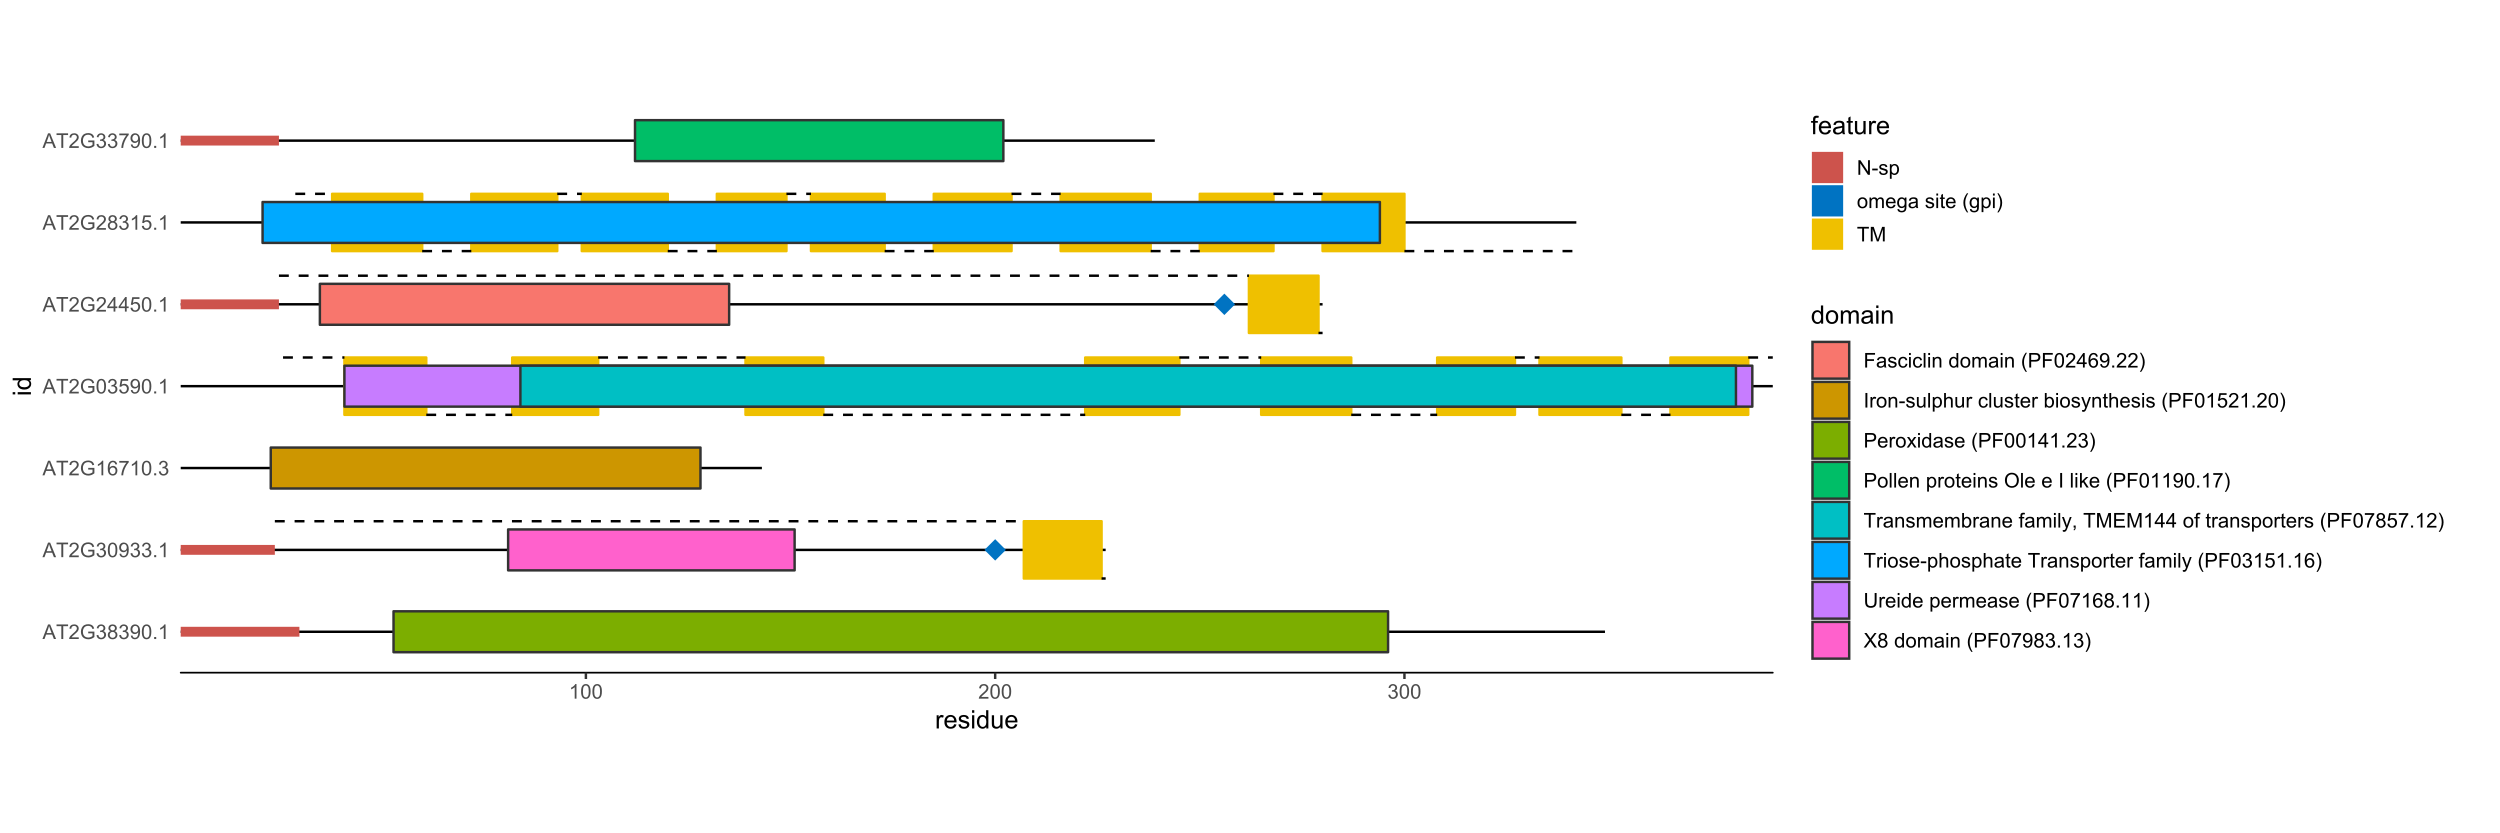 <?xml version="1.0" encoding="UTF-8"?>
<svg xmlns="http://www.w3.org/2000/svg" xmlns:xlink="http://www.w3.org/1999/xlink" width="1080pt" height="360pt" viewBox="0 0 1080 360" version="1.1">
<defs>
<g>
<symbol overflow="visible" id="glyph0-0">
<path style="stroke:none;" d="M -0.012 0 L 2.406 -6.301 L 3.305 -6.301 L 5.883 0 L 4.934 0 L 4.199 -1.906 L 1.562 -1.906 L 0.871 0 Z M 1.805 -2.586 L 3.941 -2.586 L 3.281 -4.332 C 3.078 -4.855 2.93 -5.293 2.836 -5.637 C 2.754 -5.23 2.641 -4.828 2.496 -4.434 Z M 1.805 -2.586 "/>
</symbol>
<symbol overflow="visible" id="glyph0-1">
<path style="stroke:none;" d="M 2.281 0 L 2.281 -5.555 L 0.207 -5.555 L 0.207 -6.301 L 5.199 -6.301 L 5.199 -5.555 L 3.117 -5.555 L 3.117 0 Z M 2.281 0 "/>
</symbol>
<symbol overflow="visible" id="glyph0-2">
<path style="stroke:none;" d="M 4.43 -0.742 L 4.43 0 L 0.266 0 C 0.258 -0.188 0.289 -0.367 0.355 -0.539 C 0.461 -0.82 0.629 -1.098 0.863 -1.375 C 1.094 -1.648 1.434 -1.965 1.879 -2.328 C 2.562 -2.887 3.023 -3.332 3.266 -3.664 C 3.5 -3.988 3.621 -4.301 3.625 -4.594 C 3.621 -4.898 3.512 -5.156 3.297 -5.367 C 3.074 -5.578 2.789 -5.684 2.441 -5.684 C 2.066 -5.684 1.77 -5.57 1.547 -5.348 C 1.32 -5.125 1.207 -4.816 1.207 -4.422 L 0.414 -4.504 C 0.465 -5.094 0.668 -5.543 1.027 -5.855 C 1.379 -6.164 1.855 -6.32 2.457 -6.324 C 3.059 -6.32 3.539 -6.152 3.891 -5.82 C 4.242 -5.484 4.418 -5.07 4.422 -4.578 C 4.418 -4.32 4.367 -4.074 4.266 -3.832 C 4.164 -3.59 3.992 -3.332 3.754 -3.062 C 3.512 -2.793 3.113 -2.426 2.562 -1.957 C 2.094 -1.566 1.797 -1.301 1.664 -1.16 C 1.531 -1.02 1.422 -0.879 1.34 -0.742 Z M 4.43 -0.742 "/>
</symbol>
<symbol overflow="visible" id="glyph0-3">
<path style="stroke:none;" d="M 3.625 -2.469 L 3.625 -3.211 L 6.297 -3.215 L 6.297 -0.875 C 5.883 -0.547 5.461 -0.301 5.027 -0.137 C 4.59 0.027 4.141 0.105 3.688 0.109 C 3.062 0.105 2.5 -0.023 2 -0.289 C 1.492 -0.551 1.113 -0.934 0.855 -1.438 C 0.598 -1.938 0.469 -2.5 0.469 -3.121 C 0.469 -3.73 0.594 -4.301 0.852 -4.836 C 1.105 -5.363 1.477 -5.758 1.957 -6.02 C 2.438 -6.273 2.992 -6.402 3.621 -6.406 C 4.074 -6.402 4.484 -6.328 4.855 -6.184 C 5.223 -6.035 5.512 -5.832 5.723 -5.566 C 5.93 -5.301 6.09 -4.957 6.199 -4.539 L 5.449 -4.332 C 5.352 -4.648 5.23 -4.902 5.094 -5.086 C 4.953 -5.27 4.754 -5.414 4.492 -5.527 C 4.23 -5.637 3.941 -5.695 3.625 -5.695 C 3.242 -5.695 2.914 -5.637 2.637 -5.52 C 2.359 -5.402 2.133 -5.246 1.965 -5.059 C 1.793 -4.867 1.664 -4.66 1.57 -4.438 C 1.406 -4.047 1.324 -3.625 1.328 -3.172 C 1.324 -2.605 1.422 -2.137 1.617 -1.762 C 1.809 -1.383 2.09 -1.102 2.461 -0.918 C 2.828 -0.734 3.219 -0.645 3.641 -0.645 C 3.996 -0.645 4.348 -0.711 4.695 -0.852 C 5.035 -0.988 5.297 -1.137 5.477 -1.297 L 5.477 -2.469 Z M 3.625 -2.469 "/>
</symbol>
<symbol overflow="visible" id="glyph0-4">
<path style="stroke:none;" d="M 0.371 -1.664 L 1.145 -1.766 C 1.23 -1.324 1.383 -1.008 1.598 -0.816 C 1.809 -0.621 2.066 -0.527 2.375 -0.527 C 2.734 -0.527 3.043 -0.652 3.297 -0.906 C 3.547 -1.156 3.672 -1.469 3.676 -1.844 C 3.672 -2.195 3.555 -2.488 3.324 -2.719 C 3.09 -2.949 2.797 -3.062 2.441 -3.066 C 2.293 -3.062 2.109 -3.035 1.895 -2.98 L 1.98 -3.66 C 2.031 -3.652 2.07 -3.648 2.105 -3.652 C 2.434 -3.648 2.73 -3.734 2.996 -3.91 C 3.254 -4.078 3.387 -4.344 3.391 -4.703 C 3.387 -4.984 3.289 -5.219 3.102 -5.406 C 2.906 -5.59 2.66 -5.684 2.359 -5.688 C 2.055 -5.684 1.805 -5.59 1.605 -5.402 C 1.402 -5.215 1.273 -4.93 1.219 -4.555 L 0.445 -4.691 C 0.539 -5.207 0.754 -5.609 1.09 -5.895 C 1.426 -6.18 1.844 -6.32 2.344 -6.324 C 2.688 -6.32 3.004 -6.246 3.293 -6.102 C 3.582 -5.953 3.801 -5.754 3.953 -5.5 C 4.105 -5.242 4.184 -4.973 4.184 -4.688 C 4.184 -4.414 4.109 -4.164 3.965 -3.945 C 3.816 -3.719 3.602 -3.543 3.316 -3.41 C 3.688 -3.324 3.977 -3.145 4.184 -2.875 C 4.391 -2.602 4.492 -2.262 4.496 -1.859 C 4.492 -1.305 4.293 -0.84 3.895 -0.461 C 3.492 -0.078 2.984 0.109 2.371 0.113 C 1.816 0.109 1.355 -0.051 0.992 -0.379 C 0.625 -0.707 0.418 -1.137 0.371 -1.664 Z M 0.371 -1.664 "/>
</symbol>
<symbol overflow="visible" id="glyph0-5">
<path style="stroke:none;" d="M 1.555 -3.418 C 1.23 -3.531 0.992 -3.699 0.84 -3.918 C 0.684 -4.133 0.609 -4.395 0.609 -4.699 C 0.609 -5.156 0.773 -5.539 1.102 -5.855 C 1.43 -6.164 1.867 -6.32 2.418 -6.324 C 2.969 -6.32 3.41 -6.16 3.746 -5.844 C 4.078 -5.523 4.246 -5.137 4.25 -4.68 C 4.246 -4.387 4.172 -4.133 4.02 -3.918 C 3.863 -3.699 3.629 -3.531 3.32 -3.418 C 3.707 -3.285 4 -3.082 4.203 -2.805 C 4.402 -2.52 4.504 -2.184 4.508 -1.801 C 4.504 -1.258 4.312 -0.805 3.934 -0.441 C 3.551 -0.074 3.051 0.105 2.434 0.109 C 1.809 0.105 1.309 -0.074 0.926 -0.441 C 0.543 -0.809 0.352 -1.27 0.355 -1.82 C 0.352 -2.23 0.457 -2.574 0.668 -2.852 C 0.875 -3.125 1.168 -3.312 1.555 -3.418 Z M 1.402 -4.727 C 1.398 -4.426 1.496 -4.184 1.688 -3.996 C 1.879 -3.805 2.129 -3.707 2.438 -3.711 C 2.734 -3.707 2.977 -3.801 3.168 -3.992 C 3.355 -4.176 3.449 -4.406 3.453 -4.684 C 3.449 -4.965 3.352 -5.203 3.16 -5.398 C 2.961 -5.586 2.719 -5.684 2.43 -5.688 C 2.129 -5.684 1.883 -5.59 1.691 -5.402 C 1.496 -5.215 1.398 -4.988 1.402 -4.727 Z M 1.152 -1.816 C 1.148 -1.598 1.199 -1.383 1.309 -1.176 C 1.41 -0.969 1.566 -0.809 1.773 -0.695 C 1.98 -0.582 2.203 -0.527 2.441 -0.527 C 2.809 -0.527 3.113 -0.645 3.355 -0.883 C 3.594 -1.121 3.715 -1.426 3.719 -1.793 C 3.715 -2.164 3.59 -2.469 3.344 -2.715 C 3.094 -2.957 2.785 -3.082 2.414 -3.082 C 2.051 -3.082 1.75 -2.961 1.512 -2.719 C 1.27 -2.477 1.148 -2.176 1.152 -1.816 Z M 1.152 -1.816 "/>
</symbol>
<symbol overflow="visible" id="glyph0-6">
<path style="stroke:none;" d="M 0.48 -1.457 L 1.227 -1.527 C 1.285 -1.172 1.406 -0.918 1.586 -0.762 C 1.762 -0.605 1.988 -0.527 2.27 -0.527 C 2.504 -0.527 2.715 -0.582 2.895 -0.691 C 3.074 -0.801 3.219 -0.945 3.336 -1.129 C 3.445 -1.309 3.543 -1.555 3.621 -1.863 C 3.699 -2.172 3.738 -2.484 3.738 -2.809 C 3.738 -2.84 3.734 -2.895 3.734 -2.965 C 3.578 -2.715 3.367 -2.512 3.102 -2.363 C 2.828 -2.207 2.539 -2.133 2.23 -2.137 C 1.707 -2.133 1.266 -2.32 0.906 -2.703 C 0.543 -3.078 0.363 -3.578 0.367 -4.199 C 0.363 -4.836 0.551 -5.348 0.93 -5.738 C 1.305 -6.125 1.777 -6.32 2.348 -6.324 C 2.754 -6.32 3.129 -6.211 3.469 -5.992 C 3.809 -5.77 4.066 -5.457 4.242 -5.051 C 4.418 -4.641 4.504 -4.047 4.508 -3.277 C 4.504 -2.469 4.418 -1.828 4.246 -1.355 C 4.07 -0.875 3.809 -0.512 3.465 -0.266 C 3.117 -0.016 2.715 0.105 2.25 0.109 C 1.758 0.105 1.355 -0.027 1.043 -0.301 C 0.73 -0.574 0.543 -0.961 0.48 -1.457 Z M 3.648 -4.238 C 3.645 -4.676 3.527 -5.027 3.293 -5.293 C 3.055 -5.551 2.77 -5.684 2.441 -5.684 C 2.094 -5.684 1.793 -5.543 1.543 -5.262 C 1.285 -4.98 1.16 -4.617 1.16 -4.172 C 1.16 -3.77 1.281 -3.441 1.523 -3.195 C 1.766 -2.941 2.062 -2.816 2.418 -2.82 C 2.773 -2.816 3.066 -2.941 3.301 -3.195 C 3.527 -3.441 3.645 -3.789 3.648 -4.238 Z M 3.648 -4.238 "/>
</symbol>
<symbol overflow="visible" id="glyph0-7">
<path style="stroke:none;" d="M 0.367 -3.105 C 0.363 -3.848 0.438 -4.445 0.594 -4.902 C 0.742 -5.355 0.973 -5.707 1.277 -5.953 C 1.578 -6.199 1.957 -6.32 2.418 -6.324 C 2.754 -6.32 3.051 -6.254 3.309 -6.121 C 3.562 -5.984 3.773 -5.789 3.938 -5.531 C 4.102 -5.273 4.23 -4.961 4.328 -4.594 C 4.422 -4.227 4.469 -3.73 4.473 -3.105 C 4.469 -2.367 4.395 -1.77 4.242 -1.316 C 4.09 -0.859 3.863 -0.508 3.562 -0.262 C 3.258 -0.016 2.875 0.105 2.418 0.109 C 1.809 0.105 1.332 -0.109 0.988 -0.547 C 0.57 -1.066 0.363 -1.922 0.367 -3.105 Z M 1.16 -3.105 C 1.16 -2.07 1.281 -1.379 1.523 -1.039 C 1.766 -0.695 2.062 -0.527 2.418 -0.527 C 2.773 -0.527 3.074 -0.699 3.316 -1.043 C 3.559 -1.387 3.68 -2.074 3.68 -3.105 C 3.68 -4.145 3.559 -4.832 3.316 -5.172 C 3.074 -5.512 2.77 -5.684 2.41 -5.684 C 2.051 -5.684 1.77 -5.531 1.559 -5.234 C 1.293 -4.844 1.16 -4.137 1.16 -3.105 Z M 1.16 -3.105 "/>
</symbol>
<symbol overflow="visible" id="glyph0-8">
<path style="stroke:none;" d="M 0.801 0 L 0.801 -0.883 L 1.68 -0.883 L 1.68 0 Z M 0.801 0 "/>
</symbol>
<symbol overflow="visible" id="glyph0-9">
<path style="stroke:none;" d="M 3.277 0 L 2.504 0 L 2.504 -4.93 C 2.316 -4.75 2.074 -4.574 1.773 -4.395 C 1.469 -4.215 1.195 -4.082 0.957 -3.996 L 0.957 -4.742 C 1.387 -4.941 1.766 -5.188 2.09 -5.48 C 2.414 -5.77 2.645 -6.051 2.781 -6.324 L 3.277 -6.324 Z M 3.277 0 "/>
</symbol>
<symbol overflow="visible" id="glyph0-10">
<path style="stroke:none;" d="M 4.379 -4.758 L 3.609 -4.695 C 3.539 -4.996 3.441 -5.219 3.316 -5.359 C 3.105 -5.574 2.848 -5.684 2.543 -5.688 C 2.297 -5.684 2.078 -5.617 1.895 -5.484 C 1.648 -5.305 1.457 -5.043 1.32 -4.703 C 1.176 -4.363 1.105 -3.879 1.102 -3.25 C 1.285 -3.531 1.512 -3.742 1.781 -3.879 C 2.051 -4.016 2.332 -4.082 2.629 -4.086 C 3.141 -4.082 3.578 -3.895 3.945 -3.516 C 4.305 -3.137 4.488 -2.645 4.492 -2.047 C 4.488 -1.648 4.402 -1.281 4.234 -0.941 C 4.062 -0.602 3.828 -0.34 3.531 -0.16 C 3.23 0.02 2.895 0.105 2.52 0.109 C 1.871 0.105 1.344 -0.129 0.941 -0.602 C 0.531 -1.074 0.328 -1.855 0.332 -2.949 C 0.328 -4.16 0.551 -5.047 1.004 -5.602 C 1.395 -6.082 1.926 -6.32 2.59 -6.324 C 3.086 -6.32 3.492 -6.184 3.809 -5.906 C 4.125 -5.629 4.312 -5.246 4.379 -4.758 Z M 1.219 -2.039 C 1.219 -1.773 1.273 -1.516 1.387 -1.273 C 1.5 -1.027 1.66 -0.844 1.863 -0.719 C 2.066 -0.59 2.277 -0.527 2.504 -0.527 C 2.828 -0.527 3.109 -0.656 3.348 -0.922 C 3.578 -1.184 3.695 -1.543 3.699 -2 C 3.695 -2.43 3.582 -2.773 3.352 -3.027 C 3.117 -3.273 2.824 -3.398 2.477 -3.402 C 2.121 -3.398 1.824 -3.273 1.582 -3.027 C 1.34 -2.773 1.219 -2.445 1.219 -2.039 Z M 1.219 -2.039 "/>
</symbol>
<symbol overflow="visible" id="glyph0-11">
<path style="stroke:none;" d="M 0.418 -5.473 L 0.418 -6.219 L 4.496 -6.219 L 4.496 -5.617 C 4.09 -5.188 3.691 -4.621 3.301 -3.914 C 2.902 -3.203 2.602 -2.473 2.391 -1.73 C 2.234 -1.199 2.133 -0.625 2.094 0 L 1.297 0 C 1.305 -0.492 1.402 -1.09 1.59 -1.793 C 1.773 -2.496 2.043 -3.172 2.391 -3.824 C 2.738 -4.477 3.109 -5.027 3.504 -5.473 Z M 0.418 -5.473 "/>
</symbol>
<symbol overflow="visible" id="glyph0-12">
<path style="stroke:none;" d="M 0.367 -1.648 L 1.176 -1.719 C 1.234 -1.32 1.375 -1.023 1.594 -0.824 C 1.812 -0.625 2.078 -0.527 2.391 -0.527 C 2.762 -0.527 3.074 -0.668 3.336 -0.949 C 3.59 -1.23 3.719 -1.602 3.723 -2.066 C 3.719 -2.504 3.594 -2.852 3.348 -3.109 C 3.098 -3.363 2.773 -3.492 2.375 -3.492 C 2.125 -3.492 1.902 -3.434 1.703 -3.32 C 1.5 -3.207 1.344 -3.062 1.23 -2.883 L 0.504 -2.977 L 1.113 -6.215 L 4.246 -6.215 L 4.246 -5.473 L 1.73 -5.473 L 1.391 -3.781 C 1.766 -4.039 2.164 -4.172 2.582 -4.176 C 3.129 -4.172 3.594 -3.98 3.973 -3.605 C 4.352 -3.223 4.539 -2.734 4.543 -2.137 C 4.539 -1.562 4.375 -1.07 4.043 -0.656 C 3.637 -0.148 3.086 0.105 2.391 0.109 C 1.816 0.105 1.348 -0.051 0.984 -0.371 C 0.621 -0.691 0.414 -1.117 0.367 -1.648 Z M 0.367 -1.648 "/>
</symbol>
<symbol overflow="visible" id="glyph0-13">
<path style="stroke:none;" d="M 2.844 0 L 2.844 -1.508 L 0.113 -1.508 L 0.113 -2.219 L 2.988 -6.301 L 3.617 -6.301 L 3.617 -2.219 L 4.469 -2.219 L 4.469 -1.508 L 3.617 -1.508 L 3.617 0 Z M 2.844 -2.219 L 2.844 -5.059 L 0.871 -2.219 Z M 2.844 -2.219 "/>
</symbol>
<symbol overflow="visible" id="glyph0-14">
<path style="stroke:none;" d="M 0.672 0 L 0.672 -6.301 L 1.527 -6.301 L 4.836 -1.352 L 4.836 -6.301 L 5.633 -6.301 L 5.633 0 L 4.777 0 L 1.469 -4.949 L 1.469 0 Z M 0.672 0 "/>
</symbol>
<symbol overflow="visible" id="glyph0-15">
<path style="stroke:none;" d="M 0.281 -1.891 L 0.281 -2.668 L 2.656 -2.668 L 2.656 -1.891 Z M 0.281 -1.891 "/>
</symbol>
<symbol overflow="visible" id="glyph0-16">
<path style="stroke:none;" d="M 0.27 -1.363 L 1.035 -1.484 C 1.078 -1.172 1.199 -0.938 1.395 -0.777 C 1.59 -0.609 1.863 -0.527 2.219 -0.531 C 2.57 -0.527 2.832 -0.602 3.008 -0.75 C 3.176 -0.895 3.262 -1.062 3.266 -1.258 C 3.262 -1.43 3.188 -1.566 3.039 -1.672 C 2.93 -1.734 2.664 -1.824 2.246 -1.934 C 1.676 -2.074 1.285 -2.195 1.066 -2.305 C 0.848 -2.406 0.68 -2.551 0.566 -2.738 C 0.453 -2.918 0.398 -3.125 0.398 -3.352 C 0.398 -3.555 0.445 -3.742 0.539 -3.914 C 0.633 -4.086 0.758 -4.23 0.918 -4.348 C 1.039 -4.434 1.203 -4.508 1.41 -4.574 C 1.617 -4.633 1.84 -4.664 2.078 -4.668 C 2.434 -4.664 2.75 -4.613 3.023 -4.512 C 3.293 -4.406 3.492 -4.266 3.621 -4.09 C 3.75 -3.914 3.84 -3.68 3.891 -3.387 L 3.133 -3.281 C 3.098 -3.516 2.996 -3.699 2.832 -3.832 C 2.664 -3.965 2.434 -4.031 2.137 -4.031 C 1.777 -4.031 1.523 -3.973 1.375 -3.855 C 1.223 -3.738 1.148 -3.598 1.148 -3.441 C 1.148 -3.34 1.18 -3.25 1.242 -3.172 C 1.305 -3.086 1.402 -3.02 1.539 -2.965 C 1.613 -2.934 1.84 -2.867 2.223 -2.766 C 2.766 -2.617 3.148 -2.496 3.367 -2.406 C 3.582 -2.312 3.75 -2.176 3.875 -2 C 3.996 -1.82 4.059 -1.602 4.062 -1.34 C 4.059 -1.078 3.984 -0.836 3.836 -0.609 C 3.684 -0.383 3.465 -0.207 3.184 -0.082 C 2.895 0.039 2.574 0.098 2.223 0.102 C 1.625 0.098 1.172 -0.02 0.863 -0.266 C 0.551 -0.508 0.355 -0.875 0.27 -1.363 Z M 0.27 -1.363 "/>
</symbol>
<symbol overflow="visible" id="glyph0-17">
<path style="stroke:none;" d="M 0.578 1.75 L 0.578 -4.562 L 1.285 -4.562 L 1.285 -3.969 C 1.449 -4.199 1.637 -4.375 1.848 -4.492 C 2.051 -4.605 2.305 -4.664 2.609 -4.668 C 2.992 -4.664 3.336 -4.562 3.637 -4.367 C 3.934 -4.164 4.16 -3.883 4.312 -3.516 C 4.465 -3.148 4.539 -2.746 4.543 -2.316 C 4.539 -1.848 4.457 -1.43 4.289 -1.055 C 4.121 -0.68 3.875 -0.391 3.559 -0.195 C 3.238 0.004 2.902 0.098 2.551 0.102 C 2.289 0.098 2.059 0.047 1.855 -0.059 C 1.648 -0.168 1.48 -0.305 1.352 -0.473 L 1.352 1.75 Z M 1.281 -2.258 C 1.277 -1.664 1.395 -1.23 1.637 -0.953 C 1.871 -0.668 2.16 -0.527 2.5 -0.531 C 2.84 -0.527 3.133 -0.672 3.383 -0.969 C 3.625 -1.258 3.75 -1.711 3.75 -2.32 C 3.75 -2.898 3.629 -3.332 3.391 -3.625 C 3.152 -3.914 2.867 -4.059 2.535 -4.062 C 2.203 -4.059 1.91 -3.906 1.66 -3.598 C 1.402 -3.289 1.277 -2.84 1.281 -2.258 Z M 1.281 -2.258 "/>
</symbol>
<symbol overflow="visible" id="glyph0-18">
<path style="stroke:none;" d="M 0.293 -2.281 C 0.293 -3.125 0.527 -3.754 0.996 -4.16 C 1.387 -4.496 1.863 -4.664 2.434 -4.668 C 3.059 -4.664 3.57 -4.457 3.969 -4.051 C 4.363 -3.637 4.562 -3.07 4.566 -2.348 C 4.562 -1.758 4.477 -1.297 4.301 -0.961 C 4.125 -0.625 3.867 -0.363 3.535 -0.176 C 3.195 0.008 2.828 0.098 2.434 0.102 C 1.789 0.098 1.273 -0.102 0.883 -0.512 C 0.488 -0.918 0.293 -1.508 0.293 -2.281 Z M 1.086 -2.281 C 1.082 -1.695 1.211 -1.258 1.469 -0.969 C 1.723 -0.672 2.043 -0.527 2.434 -0.531 C 2.812 -0.527 3.133 -0.672 3.391 -0.969 C 3.645 -1.258 3.773 -1.707 3.773 -2.309 C 3.773 -2.871 3.645 -3.297 3.387 -3.59 C 3.129 -3.879 2.809 -4.023 2.434 -4.027 C 2.043 -4.023 1.723 -3.879 1.469 -3.594 C 1.211 -3.301 1.082 -2.863 1.086 -2.281 Z M 1.086 -2.281 "/>
</symbol>
<symbol overflow="visible" id="glyph0-19">
<path style="stroke:none;" d="M 0.578 0 L 0.578 -4.562 L 1.273 -4.562 L 1.273 -3.922 C 1.414 -4.141 1.605 -4.32 1.844 -4.461 C 2.078 -4.594 2.348 -4.664 2.656 -4.668 C 2.992 -4.664 3.27 -4.594 3.488 -4.457 C 3.699 -4.312 3.852 -4.117 3.945 -3.867 C 4.301 -4.398 4.773 -4.664 5.355 -4.668 C 5.805 -4.664 6.148 -4.539 6.395 -4.289 C 6.637 -4.039 6.762 -3.652 6.762 -3.133 L 6.762 0 L 5.996 0 L 5.996 -2.875 C 5.992 -3.184 5.969 -3.406 5.918 -3.543 C 5.867 -3.676 5.773 -3.785 5.645 -3.871 C 5.512 -3.953 5.359 -3.996 5.184 -3.996 C 4.859 -3.996 4.594 -3.887 4.383 -3.676 C 4.172 -3.457 4.066 -3.117 4.066 -2.652 L 4.066 0 L 3.293 0 L 3.293 -2.965 C 3.293 -3.309 3.227 -3.566 3.102 -3.738 C 2.973 -3.91 2.77 -3.996 2.484 -3.996 C 2.266 -3.996 2.062 -3.938 1.879 -3.824 C 1.691 -3.707 1.559 -3.539 1.477 -3.32 C 1.391 -3.098 1.348 -2.781 1.352 -2.367 L 1.352 0 Z M 0.578 0 "/>
</symbol>
<symbol overflow="visible" id="glyph0-20">
<path style="stroke:none;" d="M 3.703 -1.469 L 4.504 -1.371 C 4.375 -0.902 4.141 -0.539 3.801 -0.285 C 3.461 -0.027 3.027 0.098 2.496 0.102 C 1.828 0.098 1.297 -0.102 0.906 -0.512 C 0.512 -0.918 0.316 -1.496 0.32 -2.242 C 0.316 -3.008 0.516 -3.605 0.914 -4.031 C 1.309 -4.453 1.82 -4.664 2.453 -4.668 C 3.059 -4.664 3.555 -4.457 3.945 -4.043 C 4.328 -3.629 4.523 -3.043 4.527 -2.289 C 4.523 -2.242 4.523 -2.176 4.523 -2.086 L 1.121 -2.086 C 1.145 -1.582 1.289 -1.195 1.547 -0.93 C 1.801 -0.66 2.117 -0.527 2.5 -0.531 C 2.781 -0.527 3.023 -0.602 3.227 -0.754 C 3.426 -0.902 3.586 -1.141 3.703 -1.469 Z M 1.164 -2.719 L 3.711 -2.719 C 3.672 -3.102 3.578 -3.387 3.422 -3.582 C 3.172 -3.879 2.852 -4.031 2.461 -4.031 C 2.105 -4.031 1.805 -3.91 1.566 -3.672 C 1.32 -3.434 1.188 -3.117 1.164 -2.719 Z M 1.164 -2.719 "/>
</symbol>
<symbol overflow="visible" id="glyph0-21">
<path style="stroke:none;" d="M 0.438 0.379 L 1.191 0.488 C 1.219 0.719 1.309 0.891 1.453 0.996 C 1.645 1.137 1.906 1.207 2.238 1.211 C 2.598 1.207 2.871 1.137 3.066 0.996 C 3.258 0.852 3.391 0.648 3.465 0.395 C 3.5 0.234 3.52 -0.094 3.52 -0.598 C 3.18 -0.199 2.758 0 2.258 0 C 1.625 0 1.141 -0.227 0.801 -0.68 C 0.453 -1.133 0.281 -1.676 0.285 -2.309 C 0.281 -2.742 0.359 -3.141 0.52 -3.512 C 0.676 -3.879 0.906 -4.164 1.207 -4.367 C 1.504 -4.562 1.855 -4.664 2.262 -4.668 C 2.797 -4.664 3.238 -4.445 3.594 -4.012 L 3.594 -4.562 L 4.305 -4.562 L 4.305 -0.617 C 4.301 0.094 4.227 0.594 4.086 0.891 C 3.938 1.188 3.711 1.422 3.398 1.594 C 3.086 1.766 2.699 1.852 2.242 1.852 C 1.695 1.852 1.254 1.727 0.922 1.484 C 0.586 1.234 0.426 0.867 0.438 0.379 Z M 1.078 -2.363 C 1.078 -1.762 1.195 -1.324 1.434 -1.051 C 1.672 -0.773 1.969 -0.637 2.328 -0.641 C 2.68 -0.637 2.98 -0.773 3.223 -1.051 C 3.461 -1.32 3.578 -1.75 3.582 -2.336 C 3.578 -2.895 3.457 -3.316 3.211 -3.602 C 2.961 -3.883 2.66 -4.023 2.316 -4.027 C 1.969 -4.023 1.676 -3.883 1.438 -3.605 C 1.195 -3.324 1.078 -2.91 1.078 -2.363 Z M 1.078 -2.363 "/>
</symbol>
<symbol overflow="visible" id="glyph0-22">
<path style="stroke:none;" d="M 3.559 -0.562 C 3.27 -0.32 2.996 -0.148 2.73 -0.047 C 2.465 0.051 2.18 0.098 1.879 0.102 C 1.375 0.098 0.988 -0.02 0.719 -0.266 C 0.449 -0.508 0.316 -0.82 0.316 -1.203 C 0.316 -1.422 0.367 -1.629 0.469 -1.816 C 0.57 -2 0.703 -2.148 0.871 -2.262 C 1.031 -2.371 1.215 -2.453 1.426 -2.516 C 1.574 -2.551 1.805 -2.59 2.113 -2.629 C 2.734 -2.703 3.195 -2.793 3.492 -2.895 C 3.492 -3 3.492 -3.066 3.496 -3.098 C 3.492 -3.41 3.418 -3.633 3.277 -3.766 C 3.074 -3.938 2.781 -4.023 2.398 -4.027 C 2.031 -4.023 1.762 -3.961 1.59 -3.836 C 1.414 -3.707 1.289 -3.48 1.207 -3.16 L 0.453 -3.262 C 0.516 -3.582 0.629 -3.844 0.789 -4.043 C 0.945 -4.242 1.172 -4.395 1.473 -4.504 C 1.77 -4.609 2.117 -4.664 2.508 -4.668 C 2.898 -4.664 3.215 -4.617 3.457 -4.527 C 3.699 -4.434 3.879 -4.32 3.996 -4.184 C 4.109 -4.043 4.188 -3.867 4.238 -3.656 C 4.258 -3.523 4.27 -3.285 4.273 -2.945 L 4.273 -1.914 C 4.27 -1.191 4.289 -0.734 4.324 -0.547 C 4.355 -0.352 4.418 -0.172 4.52 0 L 3.711 0 C 3.629 -0.16 3.578 -0.348 3.559 -0.562 Z M 3.492 -2.289 C 3.211 -2.172 2.789 -2.074 2.23 -2 C 1.91 -1.949 1.684 -1.898 1.555 -1.844 C 1.422 -1.785 1.32 -1.699 1.25 -1.59 C 1.176 -1.477 1.141 -1.355 1.145 -1.227 C 1.141 -1.016 1.219 -0.844 1.379 -0.707 C 1.531 -0.57 1.762 -0.504 2.062 -0.504 C 2.359 -0.504 2.621 -0.566 2.855 -0.699 C 3.086 -0.824 3.258 -1.004 3.367 -1.234 C 3.449 -1.406 3.492 -1.664 3.492 -2.008 Z M 3.492 -2.289 "/>
</symbol>
<symbol overflow="visible" id="glyph0-23">
<path style="stroke:none;" d=""/>
</symbol>
<symbol overflow="visible" id="glyph0-24">
<path style="stroke:none;" d="M 0.586 -5.41 L 0.586 -6.301 L 1.359 -6.301 L 1.359 -5.41 Z M 0.586 0 L 0.586 -4.562 L 1.359 -4.562 L 1.359 0 Z M 0.586 0 "/>
</symbol>
<symbol overflow="visible" id="glyph0-25">
<path style="stroke:none;" d="M 2.27 -0.691 L 2.379 -0.008 C 2.16 0.039 1.965 0.059 1.797 0.059 C 1.512 0.059 1.293 0.016 1.141 -0.074 C 0.984 -0.16 0.875 -0.277 0.816 -0.422 C 0.75 -0.566 0.719 -0.871 0.723 -1.336 L 0.723 -3.961 L 0.156 -3.961 L 0.156 -4.562 L 0.723 -4.562 L 0.723 -5.695 L 1.492 -6.156 L 1.492 -4.562 L 2.27 -4.562 L 2.27 -3.961 L 1.492 -3.961 L 1.492 -1.293 C 1.488 -1.07 1.5 -0.93 1.531 -0.867 C 1.555 -0.805 1.602 -0.754 1.664 -0.715 C 1.727 -0.676 1.812 -0.656 1.93 -0.66 C 2.012 -0.656 2.125 -0.668 2.27 -0.691 Z M 2.27 -0.691 "/>
</symbol>
<symbol overflow="visible" id="glyph0-26">
<path style="stroke:none;" d="M 2.059 1.852 C 1.629 1.312 1.27 0.684 0.973 -0.039 C 0.676 -0.758 0.527 -1.504 0.531 -2.281 C 0.527 -2.961 0.637 -3.617 0.863 -4.242 C 1.117 -4.965 1.516 -5.684 2.059 -6.406 L 2.613 -6.406 C 2.266 -5.805 2.035 -5.379 1.926 -5.129 C 1.75 -4.73 1.613 -4.32 1.512 -3.895 C 1.387 -3.355 1.324 -2.816 1.328 -2.277 C 1.324 -0.898 1.754 0.477 2.613 1.852 Z M 2.059 1.852 "/>
</symbol>
<symbol overflow="visible" id="glyph0-27">
<path style="stroke:none;" d="M 1.086 1.852 L 0.531 1.852 C 1.387 0.477 1.816 -0.898 1.816 -2.277 C 1.816 -2.812 1.754 -3.348 1.633 -3.879 C 1.535 -4.309 1.398 -4.719 1.227 -5.117 C 1.109 -5.371 0.879 -5.801 0.531 -6.406 L 1.086 -6.406 C 1.621 -5.684 2.02 -4.965 2.281 -4.242 C 2.5 -3.617 2.613 -2.961 2.613 -2.281 C 2.613 -1.504 2.465 -0.758 2.168 -0.039 C 1.871 0.684 1.508 1.312 1.086 1.852 Z M 1.086 1.852 "/>
</symbol>
<symbol overflow="visible" id="glyph0-28">
<path style="stroke:none;" d="M 0.652 0 L 0.652 -6.301 L 1.906 -6.301 L 3.398 -1.84 C 3.535 -1.422 3.633 -1.109 3.699 -0.906 C 3.77 -1.133 3.883 -1.469 4.035 -1.918 L 5.543 -6.301 L 6.664 -6.301 L 6.664 0 L 5.859 0 L 5.859 -5.273 L 4.031 0 L 3.277 0 L 1.457 -5.363 L 1.457 0 Z M 0.652 0 "/>
</symbol>
<symbol overflow="visible" id="glyph0-29">
<path style="stroke:none;" d="M 0.723 0 L 0.723 -6.301 L 4.973 -6.301 L 4.973 -5.555 L 1.555 -5.555 L 1.555 -3.605 L 4.512 -3.605 L 4.512 -2.863 L 1.555 -2.863 L 1.555 0 Z M 0.723 0 "/>
</symbol>
<symbol overflow="visible" id="glyph0-30">
<path style="stroke:none;" d="M 3.559 -1.672 L 4.32 -1.574 C 4.234 -1.047 4.023 -0.637 3.68 -0.34 C 3.336 -0.047 2.914 0.098 2.418 0.102 C 1.793 0.098 1.293 -0.102 0.914 -0.508 C 0.531 -0.914 0.34 -1.5 0.344 -2.266 C 0.34 -2.754 0.422 -3.184 0.586 -3.559 C 0.75 -3.926 0.996 -4.203 1.332 -4.391 C 1.664 -4.57 2.027 -4.664 2.422 -4.668 C 2.914 -4.664 3.32 -4.539 3.641 -4.289 C 3.953 -4.039 4.156 -3.684 4.246 -3.223 L 3.492 -3.105 C 3.422 -3.41 3.293 -3.641 3.113 -3.797 C 2.926 -3.953 2.707 -4.031 2.453 -4.031 C 2.062 -4.031 1.746 -3.891 1.504 -3.609 C 1.258 -3.328 1.137 -2.887 1.141 -2.285 C 1.137 -1.672 1.254 -1.227 1.492 -0.949 C 1.723 -0.668 2.027 -0.527 2.41 -0.531 C 2.711 -0.527 2.965 -0.621 3.172 -0.809 C 3.371 -0.996 3.5 -1.281 3.559 -1.672 Z M 3.559 -1.672 "/>
</symbol>
<symbol overflow="visible" id="glyph0-31">
<path style="stroke:none;" d="M 0.562 0 L 0.562 -6.301 L 1.336 -6.301 L 1.336 0 Z M 0.562 0 "/>
</symbol>
<symbol overflow="visible" id="glyph0-32">
<path style="stroke:none;" d="M 0.578 0 L 0.578 -4.562 L 1.277 -4.562 L 1.277 -3.914 C 1.609 -4.414 2.09 -4.664 2.727 -4.668 C 3 -4.664 3.254 -4.613 3.484 -4.52 C 3.715 -4.418 3.887 -4.289 4.004 -4.129 C 4.113 -3.969 4.195 -3.777 4.246 -3.559 C 4.273 -3.41 4.289 -3.16 4.289 -2.805 L 4.289 0 L 3.516 0 L 3.516 -2.777 C 3.516 -3.09 3.484 -3.324 3.426 -3.484 C 3.363 -3.637 3.258 -3.762 3.105 -3.855 C 2.949 -3.949 2.77 -3.996 2.566 -3.996 C 2.234 -3.996 1.949 -3.891 1.711 -3.68 C 1.469 -3.469 1.348 -3.07 1.352 -2.492 L 1.352 0 Z M 0.578 0 "/>
</symbol>
<symbol overflow="visible" id="glyph0-33">
<path style="stroke:none;" d="M 3.539 0 L 3.539 -0.574 C 3.25 -0.125 2.824 0.098 2.266 0.102 C 1.898 0.098 1.562 0 1.262 -0.199 C 0.953 -0.398 0.719 -0.676 0.551 -1.039 C 0.383 -1.395 0.297 -1.809 0.301 -2.277 C 0.297 -2.73 0.375 -3.145 0.527 -3.516 C 0.68 -3.887 0.906 -4.172 1.211 -4.371 C 1.512 -4.566 1.852 -4.664 2.23 -4.668 C 2.5 -4.664 2.746 -4.605 2.965 -4.492 C 3.18 -4.375 3.352 -4.223 3.488 -4.039 L 3.488 -6.301 L 4.258 -6.301 L 4.258 0 Z M 1.094 -2.277 C 1.09 -1.691 1.215 -1.254 1.465 -0.965 C 1.711 -0.672 2 -0.527 2.336 -0.531 C 2.672 -0.527 2.961 -0.664 3.199 -0.945 C 3.434 -1.219 3.551 -1.641 3.555 -2.211 C 3.551 -2.832 3.43 -3.293 3.191 -3.586 C 2.949 -3.879 2.652 -4.023 2.305 -4.027 C 1.957 -4.023 1.672 -3.883 1.441 -3.605 C 1.207 -3.32 1.09 -2.879 1.094 -2.277 Z M 1.094 -2.277 "/>
</symbol>
<symbol overflow="visible" id="glyph0-34">
<path style="stroke:none;" d="M 0.68 0 L 0.68 -6.301 L 3.055 -6.301 C 3.469 -6.297 3.789 -6.277 4.012 -6.238 C 4.32 -6.184 4.578 -6.086 4.789 -5.941 C 4.996 -5.797 5.168 -5.594 5.297 -5.336 C 5.422 -5.074 5.484 -4.789 5.488 -4.477 C 5.484 -3.941 5.312 -3.488 4.977 -3.117 C 4.633 -2.746 4.02 -2.559 3.129 -2.562 L 1.512 -2.562 L 1.512 0 Z M 1.512 -3.305 L 3.141 -3.305 C 3.68 -3.305 4.062 -3.402 4.289 -3.605 C 4.516 -3.801 4.629 -4.086 4.629 -4.453 C 4.629 -4.715 4.559 -4.938 4.426 -5.129 C 4.289 -5.312 4.117 -5.438 3.902 -5.5 C 3.762 -5.535 3.5 -5.555 3.125 -5.555 L 1.512 -5.555 Z M 1.512 -3.305 "/>
</symbol>
<symbol overflow="visible" id="glyph0-35">
<path style="stroke:none;" d="M 0.82 0 L 0.82 -6.301 L 1.656 -6.301 L 1.656 0 Z M 0.82 0 "/>
</symbol>
<symbol overflow="visible" id="glyph0-36">
<path style="stroke:none;" d="M 0.57 0 L 0.57 -4.562 L 1.266 -4.562 L 1.266 -3.871 C 1.445 -4.191 1.609 -4.406 1.758 -4.512 C 1.906 -4.613 2.07 -4.664 2.258 -4.668 C 2.516 -4.664 2.781 -4.582 3.051 -4.418 L 2.785 -3.699 C 2.59 -3.809 2.402 -3.867 2.219 -3.867 C 2.047 -3.867 1.895 -3.816 1.762 -3.715 C 1.625 -3.613 1.527 -3.473 1.473 -3.293 C 1.383 -3.016 1.34 -2.715 1.344 -2.391 L 1.344 0 Z M 0.57 0 "/>
</symbol>
<symbol overflow="visible" id="glyph0-37">
<path style="stroke:none;" d="M 3.57 0 L 3.57 -0.672 C 3.211 -0.156 2.73 0.098 2.121 0.102 C 1.852 0.098 1.598 0.051 1.367 -0.051 C 1.133 -0.152 0.961 -0.281 0.848 -0.441 C 0.734 -0.594 0.656 -0.785 0.609 -1.016 C 0.578 -1.164 0.562 -1.406 0.562 -1.734 L 0.562 -4.562 L 1.336 -4.562 L 1.336 -2.031 C 1.336 -1.625 1.352 -1.352 1.383 -1.215 C 1.43 -1.008 1.531 -0.848 1.691 -0.734 C 1.848 -0.617 2.043 -0.562 2.277 -0.562 C 2.508 -0.562 2.727 -0.621 2.93 -0.738 C 3.133 -0.855 3.273 -1.016 3.359 -1.227 C 3.441 -1.43 3.484 -1.727 3.488 -2.117 L 3.488 -4.562 L 4.262 -4.562 L 4.262 0 Z M 3.57 0 "/>
</symbol>
<symbol overflow="visible" id="glyph0-38">
<path style="stroke:none;" d="M 0.578 0 L 0.578 -6.301 L 1.352 -6.301 L 1.352 -4.039 C 1.711 -4.453 2.168 -4.664 2.719 -4.668 C 3.055 -4.664 3.348 -4.598 3.602 -4.465 C 3.848 -4.332 4.027 -4.148 4.137 -3.914 C 4.242 -3.68 4.293 -3.336 4.297 -2.891 L 4.297 0 L 3.523 0 L 3.523 -2.891 C 3.52 -3.273 3.438 -3.555 3.27 -3.734 C 3.102 -3.906 2.863 -3.996 2.562 -4 C 2.328 -3.996 2.113 -3.938 1.914 -3.82 C 1.711 -3.703 1.566 -3.543 1.48 -3.34 C 1.391 -3.137 1.348 -2.855 1.352 -2.496 L 1.352 0 Z M 0.578 0 "/>
</symbol>
<symbol overflow="visible" id="glyph0-39">
<path style="stroke:none;" d="M 1.293 0 L 0.574 0 L 0.574 -6.301 L 1.348 -6.301 L 1.348 -4.051 C 1.676 -4.457 2.094 -4.664 2.602 -4.668 C 2.879 -4.664 3.141 -4.605 3.395 -4.496 C 3.645 -4.379 3.852 -4.223 4.016 -4.02 C 4.172 -3.812 4.301 -3.562 4.395 -3.277 C 4.484 -2.984 4.527 -2.676 4.531 -2.352 C 4.527 -1.562 4.336 -0.957 3.953 -0.535 C 3.566 -0.109 3.102 0.098 2.562 0.102 C 2.02 0.098 1.598 -0.121 1.293 -0.57 Z M 1.285 -2.316 C 1.281 -1.766 1.355 -1.371 1.508 -1.129 C 1.75 -0.727 2.082 -0.527 2.496 -0.531 C 2.832 -0.527 3.121 -0.676 3.371 -0.973 C 3.613 -1.266 3.738 -1.703 3.742 -2.285 C 3.738 -2.879 3.621 -3.316 3.387 -3.605 C 3.152 -3.887 2.867 -4.031 2.531 -4.031 C 2.191 -4.031 1.898 -3.883 1.652 -3.59 C 1.406 -3.293 1.281 -2.867 1.285 -2.316 Z M 1.285 -2.316 "/>
</symbol>
<symbol overflow="visible" id="glyph0-40">
<path style="stroke:none;" d="M 0.547 1.758 L 0.461 1.031 C 0.629 1.078 0.777 1.102 0.902 1.102 C 1.074 1.102 1.211 1.07 1.312 1.016 C 1.414 0.953 1.5 0.875 1.57 0.773 C 1.617 0.695 1.695 0.504 1.805 0.199 C 1.82 0.152 1.844 0.086 1.875 0.008 L 0.141 -4.562 L 0.977 -4.562 L 1.926 -1.922 C 2.047 -1.586 2.156 -1.23 2.258 -0.863 C 2.344 -1.215 2.449 -1.562 2.574 -1.902 L 3.551 -4.562 L 4.324 -4.562 L 2.586 0.078 C 2.398 0.574 2.254 0.922 2.152 1.113 C 2.012 1.367 1.855 1.551 1.68 1.672 C 1.5 1.789 1.289 1.852 1.043 1.852 C 0.895 1.852 0.727 1.82 0.547 1.758 Z M 0.547 1.758 "/>
</symbol>
<symbol overflow="visible" id="glyph0-41">
<path style="stroke:none;" d="M 0.062 0 L 1.73 -2.371 L 0.188 -4.562 L 1.156 -4.562 L 1.855 -3.492 C 1.984 -3.289 2.09 -3.117 2.176 -2.98 C 2.297 -3.168 2.414 -3.336 2.523 -3.484 L 3.293 -4.562 L 4.215 -4.562 L 2.637 -2.414 L 4.336 0 L 3.387 0 L 2.449 -1.418 L 2.199 -1.801 L 1 0 Z M 0.062 0 "/>
</symbol>
<symbol overflow="visible" id="glyph0-42">
<path style="stroke:none;" d="M 0.426 -3.066 C 0.422 -4.109 0.703 -4.93 1.266 -5.523 C 1.828 -6.113 2.551 -6.41 3.441 -6.41 C 4.02 -6.41 4.543 -6.27 5.012 -5.992 C 5.477 -5.715 5.836 -5.328 6.082 -4.832 C 6.324 -4.332 6.445 -3.77 6.449 -3.141 C 6.445 -2.5 6.316 -1.926 6.062 -1.426 C 5.801 -0.918 5.434 -0.539 4.965 -0.281 C 4.488 -0.023 3.98 0.105 3.438 0.109 C 2.84 0.105 2.309 -0.035 1.848 -0.32 C 1.379 -0.605 1.027 -0.996 0.785 -1.496 C 0.543 -1.988 0.422 -2.512 0.426 -3.066 Z M 1.285 -3.055 C 1.281 -2.293 1.484 -1.695 1.895 -1.262 C 2.301 -0.82 2.816 -0.602 3.434 -0.605 C 4.059 -0.602 4.574 -0.824 4.98 -1.266 C 5.387 -1.707 5.59 -2.332 5.59 -3.145 C 5.59 -3.656 5.5 -4.105 5.328 -4.488 C 5.152 -4.871 4.902 -5.168 4.57 -5.379 C 4.234 -5.59 3.859 -5.695 3.445 -5.695 C 2.855 -5.695 2.348 -5.492 1.922 -5.086 C 1.496 -4.68 1.281 -4 1.285 -3.055 Z M 1.285 -3.055 "/>
</symbol>
<symbol overflow="visible" id="glyph0-43">
<path style="stroke:none;" d="M 0.586 0 L 0.586 -6.301 L 1.359 -6.301 L 1.359 -2.707 L 3.188 -4.562 L 4.188 -4.562 L 2.445 -2.871 L 4.367 0 L 3.41 0 L 1.902 -2.332 L 1.359 -1.809 L 1.359 0 Z M 0.586 0 "/>
</symbol>
<symbol overflow="visible" id="glyph0-44">
<path style="stroke:none;" d="M 0.766 0 L 0.766 -3.961 L 0.082 -3.961 L 0.082 -4.562 L 0.766 -4.562 L 0.766 -5.047 C 0.762 -5.352 0.789 -5.582 0.848 -5.73 C 0.918 -5.93 1.047 -6.09 1.238 -6.219 C 1.422 -6.34 1.688 -6.402 2.027 -6.406 C 2.246 -6.402 2.484 -6.379 2.75 -6.328 L 2.633 -5.656 C 2.469 -5.68 2.32 -5.695 2.18 -5.699 C 1.945 -5.695 1.777 -5.645 1.68 -5.547 C 1.582 -5.445 1.535 -5.258 1.535 -4.984 L 1.535 -4.562 L 2.422 -4.562 L 2.422 -3.961 L 1.535 -3.961 L 1.535 0 Z M 0.766 0 "/>
</symbol>
<symbol overflow="visible" id="glyph0-45">
<path style="stroke:none;" d="M 0.781 0 L 0.781 -0.883 L 1.664 -0.883 L 1.664 0 C 1.664 0.32 1.605 0.578 1.492 0.781 C 1.375 0.977 1.191 1.133 0.945 1.246 L 0.73 0.914 C 0.891 0.844 1.012 0.738 1.09 0.598 C 1.168 0.457 1.211 0.258 1.219 0 Z M 0.781 0 "/>
</symbol>
<symbol overflow="visible" id="glyph0-46">
<path style="stroke:none;" d="M 0.695 0 L 0.695 -6.301 L 5.25 -6.301 L 5.25 -5.555 L 1.531 -5.555 L 1.531 -3.625 L 5.016 -3.625 L 5.016 -2.887 L 1.531 -2.887 L 1.531 -0.742 L 5.398 -0.742 L 5.398 0 Z M 0.695 0 "/>
</symbol>
<symbol overflow="visible" id="glyph0-47">
<path style="stroke:none;" d="M 4.812 -6.301 L 5.645 -6.301 L 5.645 -2.66 C 5.641 -2.027 5.57 -1.523 5.43 -1.152 C 5.285 -0.777 5.027 -0.473 4.652 -0.242 C 4.277 -0.008 3.785 0.105 3.184 0.109 C 2.59 0.105 2.109 0.008 1.734 -0.195 C 1.359 -0.398 1.09 -0.695 0.93 -1.082 C 0.77 -1.465 0.691 -1.992 0.691 -2.66 L 0.691 -6.301 L 1.527 -6.301 L 1.527 -2.664 C 1.523 -2.113 1.574 -1.711 1.68 -1.453 C 1.777 -1.195 1.953 -0.996 2.203 -0.855 C 2.449 -0.715 2.75 -0.645 3.109 -0.645 C 3.723 -0.645 4.16 -0.781 4.422 -1.059 C 4.68 -1.336 4.809 -1.871 4.812 -2.664 Z M 4.812 -6.301 "/>
</symbol>
<symbol overflow="visible" id="glyph0-48">
<path style="stroke:none;" d="M 0.039 0 L 2.477 -3.281 L 0.328 -6.301 L 1.32 -6.301 L 2.461 -4.684 C 2.699 -4.344 2.867 -4.086 2.969 -3.91 C 3.105 -4.137 3.273 -4.379 3.469 -4.629 L 4.734 -6.301 L 5.641 -6.301 L 3.43 -3.332 L 5.812 0 L 4.781 0 L 3.195 -2.246 C 3.102 -2.371 3.012 -2.512 2.922 -2.668 C 2.777 -2.434 2.676 -2.277 2.621 -2.195 L 1.039 0 Z M 0.039 0 "/>
</symbol>
<symbol overflow="visible" id="glyph1-0">
<path style="stroke:none;" d="M 0.715 0 L 0.715 -5.703 L 1.586 -5.703 L 1.586 -4.84 C 1.805 -5.242 2.008 -5.508 2.199 -5.637 C 2.383 -5.766 2.59 -5.828 2.82 -5.832 C 3.141 -5.828 3.473 -5.727 3.812 -5.523 L 3.48 -4.625 C 3.242 -4.762 3.004 -4.832 2.773 -4.836 C 2.555 -4.832 2.363 -4.77 2.199 -4.645 C 2.027 -4.516 1.91 -4.34 1.844 -4.113 C 1.73 -3.77 1.676 -3.391 1.68 -2.984 L 1.68 0 Z M 0.715 0 "/>
</symbol>
<symbol overflow="visible" id="glyph1-1">
<path style="stroke:none;" d="M 4.629 -1.836 L 5.629 -1.715 C 5.469 -1.125 5.176 -0.672 4.75 -0.352 C 4.324 -0.031 3.781 0.129 3.121 0.129 C 2.281 0.129 1.617 -0.125 1.133 -0.641 C 0.641 -1.152 0.398 -1.875 0.402 -2.805 C 0.398 -3.762 0.645 -4.504 1.145 -5.035 C 1.637 -5.562 2.277 -5.828 3.066 -5.832 C 3.824 -5.828 4.449 -5.57 4.934 -5.051 C 5.418 -4.531 5.66 -3.801 5.66 -2.863 C 5.66 -2.805 5.656 -2.719 5.656 -2.605 L 1.402 -2.605 C 1.434 -1.977 1.613 -1.496 1.934 -1.164 C 2.25 -0.828 2.645 -0.66 3.125 -0.664 C 3.477 -0.66 3.781 -0.754 4.031 -0.945 C 4.281 -1.129 4.48 -1.426 4.629 -1.836 Z M 1.457 -3.398 L 4.641 -3.398 C 4.598 -3.879 4.473 -4.238 4.273 -4.48 C 3.961 -4.852 3.562 -5.039 3.078 -5.039 C 2.629 -5.039 2.258 -4.891 1.957 -4.594 C 1.652 -4.297 1.484 -3.898 1.457 -3.398 Z M 1.457 -3.398 "/>
</symbol>
<symbol overflow="visible" id="glyph1-2">
<path style="stroke:none;" d="M 0.34 -1.703 L 1.293 -1.852 C 1.344 -1.469 1.492 -1.172 1.742 -0.969 C 1.984 -0.762 2.328 -0.66 2.773 -0.664 C 3.211 -0.66 3.539 -0.75 3.758 -0.934 C 3.969 -1.113 4.078 -1.328 4.082 -1.574 C 4.078 -1.789 3.984 -1.961 3.797 -2.09 C 3.664 -2.172 3.332 -2.281 2.809 -2.418 C 2.098 -2.594 1.605 -2.75 1.332 -2.883 C 1.055 -3.012 0.848 -3.191 0.711 -3.422 C 0.566 -3.652 0.496 -3.906 0.5 -4.188 C 0.496 -4.441 0.555 -4.676 0.672 -4.895 C 0.785 -5.105 0.945 -5.289 1.148 -5.438 C 1.297 -5.547 1.5 -5.637 1.762 -5.715 C 2.02 -5.789 2.301 -5.828 2.602 -5.832 C 3.047 -5.828 3.438 -5.766 3.777 -5.637 C 4.113 -5.508 4.363 -5.332 4.527 -5.113 C 4.688 -4.891 4.797 -4.598 4.859 -4.234 L 3.914 -4.102 C 3.871 -4.395 3.746 -4.621 3.543 -4.789 C 3.336 -4.953 3.043 -5.039 2.668 -5.039 C 2.223 -5.039 1.906 -4.965 1.719 -4.816 C 1.523 -4.668 1.43 -4.496 1.434 -4.301 C 1.43 -4.176 1.469 -4.062 1.551 -3.965 C 1.629 -3.859 1.754 -3.773 1.922 -3.707 C 2.016 -3.668 2.301 -3.586 2.777 -3.461 C 3.461 -3.273 3.938 -3.121 4.207 -3.008 C 4.477 -2.891 4.688 -2.723 4.844 -2.504 C 4.996 -2.277 5.074 -2.004 5.074 -1.676 C 5.074 -1.352 4.98 -1.047 4.793 -0.766 C 4.605 -0.48 4.332 -0.262 3.98 -0.105 C 3.621 0.051 3.223 0.129 2.777 0.129 C 2.035 0.129 1.469 -0.023 1.082 -0.332 C 0.691 -0.641 0.445 -1.098 0.34 -1.703 Z M 0.34 -1.703 "/>
</symbol>
<symbol overflow="visible" id="glyph1-3">
<path style="stroke:none;" d="M 0.73 -6.762 L 0.73 -7.875 L 1.695 -7.875 L 1.695 -6.762 Z M 0.73 0 L 0.73 -5.703 L 1.695 -5.703 L 1.695 0 Z M 0.73 0 "/>
</symbol>
<symbol overflow="visible" id="glyph1-4">
<path style="stroke:none;" d="M 4.426 0 L 4.426 -0.719 C 4.059 -0.152 3.527 0.129 2.832 0.129 C 2.371 0.129 1.953 0.004 1.574 -0.246 C 1.191 -0.496 0.895 -0.844 0.688 -1.297 C 0.477 -1.742 0.375 -2.262 0.375 -2.848 C 0.375 -3.414 0.469 -3.93 0.66 -4.395 C 0.848 -4.859 1.133 -5.215 1.516 -5.461 C 1.895 -5.707 2.32 -5.828 2.789 -5.832 C 3.133 -5.828 3.438 -5.758 3.707 -5.613 C 3.973 -5.469 4.191 -5.277 4.359 -5.047 L 4.359 -7.875 L 5.324 -7.875 L 5.324 0 Z M 1.371 -2.848 C 1.371 -2.113 1.523 -1.566 1.832 -1.207 C 2.137 -0.844 2.5 -0.66 2.922 -0.664 C 3.34 -0.66 3.699 -0.836 3.996 -1.184 C 4.293 -1.527 4.441 -2.055 4.441 -2.766 C 4.441 -3.547 4.289 -4.117 3.988 -4.484 C 3.688 -4.844 3.316 -5.027 2.879 -5.031 C 2.445 -5.027 2.086 -4.852 1.801 -4.504 C 1.512 -4.152 1.371 -3.602 1.371 -2.848 Z M 1.371 -2.848 "/>
</symbol>
<symbol overflow="visible" id="glyph1-5">
<path style="stroke:none;" d="M 4.465 0 L 4.465 -0.836 C 4.02 -0.191 3.414 0.129 2.652 0.129 C 2.312 0.129 2 0.066 1.711 -0.062 C 1.418 -0.191 1.199 -0.355 1.059 -0.551 C 0.914 -0.746 0.816 -0.984 0.762 -1.266 C 0.723 -1.453 0.703 -1.754 0.703 -2.172 L 0.703 -5.703 L 1.672 -5.703 L 1.672 -2.539 C 1.668 -2.031 1.688 -1.691 1.73 -1.52 C 1.785 -1.262 1.914 -1.062 2.113 -0.922 C 2.309 -0.773 2.555 -0.703 2.848 -0.703 C 3.137 -0.703 3.406 -0.777 3.66 -0.926 C 3.914 -1.074 4.094 -1.273 4.199 -1.531 C 4.305 -1.785 4.359 -2.16 4.359 -2.648 L 4.359 -5.703 L 5.328 -5.703 L 5.328 0 Z M 4.465 0 "/>
</symbol>
<symbol overflow="visible" id="glyph1-6">
<path style="stroke:none;" d="M 0.957 0 L 0.957 -4.953 L 0.102 -4.953 L 0.102 -5.703 L 0.957 -5.703 L 0.957 -6.312 C 0.953 -6.691 0.988 -6.977 1.059 -7.164 C 1.148 -7.41 1.312 -7.613 1.551 -7.773 C 1.781 -7.926 2.109 -8.004 2.535 -8.008 C 2.805 -8.004 3.105 -7.973 3.438 -7.91 L 3.293 -7.07 C 3.09 -7.102 2.898 -7.117 2.723 -7.121 C 2.426 -7.117 2.219 -7.055 2.098 -6.934 C 1.977 -6.805 1.914 -6.57 1.918 -6.23 L 1.918 -5.703 L 3.031 -5.703 L 3.031 -4.953 L 1.918 -4.953 L 1.918 0 Z M 0.957 0 "/>
</symbol>
<symbol overflow="visible" id="glyph1-7">
<path style="stroke:none;" d="M 4.445 -0.703 C 4.086 -0.398 3.742 -0.184 3.414 -0.059 C 3.082 0.066 2.727 0.129 2.348 0.129 C 1.719 0.129 1.238 -0.023 0.902 -0.328 C 0.566 -0.633 0.398 -1.023 0.398 -1.504 C 0.398 -1.781 0.461 -2.035 0.586 -2.27 C 0.711 -2.496 0.875 -2.684 1.086 -2.824 C 1.289 -2.965 1.523 -3.07 1.781 -3.141 C 1.969 -3.191 2.254 -3.238 2.641 -3.289 C 3.418 -3.375 3.992 -3.488 4.367 -3.621 C 4.367 -3.754 4.371 -3.836 4.371 -3.871 C 4.371 -4.266 4.277 -4.543 4.098 -4.703 C 3.848 -4.918 3.48 -5.027 2.996 -5.031 C 2.539 -5.027 2.203 -4.949 1.988 -4.793 C 1.77 -4.633 1.609 -4.352 1.508 -3.949 L 0.562 -4.078 C 0.648 -4.48 0.789 -4.805 0.988 -5.055 C 1.184 -5.301 1.469 -5.492 1.844 -5.629 C 2.215 -5.762 2.645 -5.828 3.137 -5.832 C 3.621 -5.828 4.02 -5.773 4.324 -5.66 C 4.629 -5.543 4.852 -5.398 4.996 -5.227 C 5.137 -5.055 5.238 -4.836 5.297 -4.57 C 5.328 -4.406 5.344 -4.109 5.344 -3.68 L 5.344 -2.391 C 5.344 -1.492 5.363 -0.922 5.406 -0.684 C 5.445 -0.445 5.527 -0.219 5.648 0 L 4.641 0 C 4.539 -0.199 4.473 -0.434 4.445 -0.703 Z M 4.367 -2.863 C 4.012 -2.719 3.488 -2.598 2.789 -2.496 C 2.391 -2.438 2.105 -2.371 1.941 -2.301 C 1.773 -2.227 1.648 -2.121 1.562 -1.988 C 1.473 -1.848 1.43 -1.695 1.43 -1.531 C 1.43 -1.27 1.527 -1.055 1.723 -0.887 C 1.918 -0.711 2.203 -0.625 2.578 -0.629 C 2.949 -0.625 3.277 -0.707 3.57 -0.871 C 3.859 -1.031 4.074 -1.254 4.211 -1.543 C 4.312 -1.754 4.363 -2.078 4.367 -2.508 Z M 4.367 -2.863 "/>
</symbol>
<symbol overflow="visible" id="glyph1-8">
<path style="stroke:none;" d="M 2.836 -0.863 L 2.977 -0.012 C 2.703 0.043 2.457 0.07 2.246 0.074 C 1.891 0.07 1.621 0.02 1.43 -0.09 C 1.234 -0.199 1.098 -0.348 1.02 -0.527 C 0.941 -0.707 0.902 -1.086 0.902 -1.672 L 0.902 -4.953 L 0.195 -4.953 L 0.195 -5.703 L 0.902 -5.703 L 0.902 -7.117 L 1.863 -7.695 L 1.863 -5.703 L 2.836 -5.703 L 2.836 -4.953 L 1.863 -4.953 L 1.863 -1.617 C 1.863 -1.34 1.879 -1.16 1.914 -1.086 C 1.945 -1.004 2 -0.941 2.078 -0.898 C 2.152 -0.848 2.262 -0.824 2.41 -0.828 C 2.516 -0.824 2.66 -0.836 2.836 -0.863 Z M 2.836 -0.863 "/>
</symbol>
<symbol overflow="visible" id="glyph1-9">
<path style="stroke:none;" d="M 0.367 -2.852 C 0.363 -3.906 0.656 -4.688 1.246 -5.199 C 1.734 -5.617 2.332 -5.828 3.039 -5.832 C 3.82 -5.828 4.461 -5.574 4.961 -5.062 C 5.457 -4.547 5.707 -3.836 5.711 -2.934 C 5.707 -2.195 5.598 -1.617 5.379 -1.199 C 5.156 -0.777 4.832 -0.449 4.414 -0.219 C 3.992 0.016 3.535 0.129 3.039 0.129 C 2.238 0.129 1.594 -0.125 1.105 -0.637 C 0.609 -1.148 0.363 -1.887 0.367 -2.852 Z M 1.359 -2.852 C 1.359 -2.121 1.516 -1.574 1.836 -1.211 C 2.152 -0.844 2.555 -0.66 3.039 -0.664 C 3.516 -0.66 3.914 -0.844 4.234 -1.211 C 4.551 -1.574 4.711 -2.133 4.715 -2.883 C 4.711 -3.586 4.551 -4.117 4.234 -4.484 C 3.91 -4.844 3.512 -5.027 3.039 -5.031 C 2.555 -5.027 2.152 -4.848 1.836 -4.488 C 1.516 -4.129 1.359 -3.582 1.359 -2.852 Z M 1.359 -2.852 "/>
</symbol>
<symbol overflow="visible" id="glyph1-10">
<path style="stroke:none;" d="M 0.727 0 L 0.727 -5.703 L 1.59 -5.703 L 1.59 -4.902 C 1.766 -5.18 2.004 -5.406 2.305 -5.578 C 2.598 -5.746 2.938 -5.828 3.32 -5.832 C 3.738 -5.828 4.086 -5.742 4.359 -5.566 C 4.629 -5.391 4.816 -5.145 4.93 -4.836 C 5.379 -5.496 5.969 -5.828 6.691 -5.832 C 7.254 -5.828 7.688 -5.672 7.996 -5.363 C 8.297 -5.047 8.449 -4.566 8.453 -3.914 L 8.453 0 L 7.492 0 L 7.492 -3.594 C 7.488 -3.977 7.457 -4.254 7.398 -4.426 C 7.332 -4.594 7.219 -4.734 7.059 -4.84 C 6.891 -4.941 6.695 -4.992 6.477 -4.996 C 6.07 -4.992 5.738 -4.859 5.477 -4.594 C 5.211 -4.328 5.078 -3.898 5.082 -3.312 L 5.082 0 L 4.113 0 L 4.113 -3.707 C 4.113 -4.133 4.031 -4.453 3.875 -4.672 C 3.715 -4.883 3.461 -4.992 3.105 -4.996 C 2.832 -4.992 2.578 -4.922 2.348 -4.781 C 2.117 -4.637 1.949 -4.426 1.848 -4.152 C 1.738 -3.875 1.688 -3.477 1.691 -2.961 L 1.691 0 Z M 0.727 0 "/>
</symbol>
<symbol overflow="visible" id="glyph1-11">
<path style="stroke:none;" d="M 0.727 0 L 0.727 -5.703 L 1.594 -5.703 L 1.594 -4.895 C 2.012 -5.516 2.617 -5.828 3.41 -5.832 C 3.754 -5.828 4.066 -5.766 4.355 -5.645 C 4.641 -5.52 4.859 -5.359 5.004 -5.16 C 5.145 -4.957 5.242 -4.719 5.305 -4.445 C 5.336 -4.266 5.355 -3.953 5.359 -3.508 L 5.359 0 L 4.395 0 L 4.395 -3.469 C 4.395 -3.863 4.355 -4.156 4.281 -4.352 C 4.203 -4.543 4.07 -4.699 3.879 -4.82 C 3.688 -4.934 3.461 -4.992 3.207 -4.996 C 2.793 -4.992 2.438 -4.859 2.141 -4.602 C 1.836 -4.336 1.688 -3.844 1.691 -3.117 L 1.691 0 Z M 0.727 0 "/>
</symbol>
<symbol overflow="visible" id="glyph2-0">
<path style="stroke:none;" d="M -6.762 -0.73 L -7.875 -0.73 L -7.875 -1.699 L -6.762 -1.699 Z M 0 -0.73 L -5.703 -0.73 L -5.703 -1.699 L 0 -1.695 Z M 0 -0.73 "/>
</symbol>
<symbol overflow="visible" id="glyph2-1">
<path style="stroke:none;" d="M 0 -4.426 L -0.719 -4.426 C -0.152 -4.059 0.129 -3.527 0.129 -2.832 C 0.129 -2.371 0.004 -1.953 -0.246 -1.574 C -0.496 -1.191 -0.844 -0.895 -1.297 -0.688 C -1.742 -0.477 -2.262 -0.375 -2.848 -0.375 C -3.414 -0.375 -3.93 -0.469 -4.395 -0.66 C -4.859 -0.848 -5.215 -1.133 -5.461 -1.516 C -5.707 -1.895 -5.828 -2.32 -5.832 -2.789 C -5.828 -3.133 -5.758 -3.438 -5.613 -3.707 C -5.469 -3.973 -5.277 -4.191 -5.047 -4.359 L -7.875 -4.363 L -7.875 -5.324 L 0 -5.324 Z M -2.848 -1.371 C -2.113 -1.371 -1.566 -1.523 -1.207 -1.832 C -0.844 -2.137 -0.66 -2.5 -0.664 -2.922 C -0.66 -3.34 -0.836 -3.699 -1.184 -3.996 C -1.527 -4.293 -2.055 -4.441 -2.766 -4.441 C -3.547 -4.441 -4.117 -4.289 -4.484 -3.988 C -4.844 -3.688 -5.027 -3.316 -5.031 -2.879 C -5.027 -2.445 -4.852 -2.086 -4.504 -1.801 C -4.152 -1.512 -3.602 -1.371 -2.848 -1.371 Z M -2.848 -1.371 "/>
</symbol>
</g>
<clipPath id="clip1">
  <path d="M 0 37.586 L 1081 37.586 L 1081 323.418 L 0 323.418 Z M 0 37.586 "/>
</clipPath>
<clipPath id="clip2">
  <path d="M 78.07 43.062 L 766.844 43.062 L 766.844 291.59 L 78.07 291.59 Z M 78.07 43.062 "/>
</clipPath>
</defs>
<g id="surface36">
<rect x="0" y="0" width="1080" height="360" style="fill:rgb(100%,100%,100%);fill-opacity:1;stroke:none;"/>
<g clip-path="url(#clip1)" clip-rule="nonzero">
<path style="fill-rule:nonzero;fill:rgb(100%,100%,100%);fill-opacity:1;stroke-width:1.067;stroke-linecap:round;stroke-linejoin:round;stroke:rgb(100%,100%,100%);stroke-opacity:1;stroke-miterlimit:10;" d="M 0 322.414 L 1080 322.414 L 1080 37.582 L 0 37.582 Z M 0 322.414 "/>
</g>
<g clip-path="url(#clip2)" clip-rule="nonzero">
<path style=" stroke:none;fill-rule:nonzero;fill:rgb(100%,100%,100%);fill-opacity:1;" d="M 78.07 290.594 L 765.844 290.594 L 765.844 43.066 L 78.07 43.066 Z M 78.07 290.594 "/>
<path style="fill:none;stroke-width:1.067;stroke-linecap:butt;stroke-linejoin:round;stroke:rgb(0%,0%,0%);stroke-opacity:1;stroke-miterlimit:10;" d="M 78.07 237.551 L 477.648 237.551 "/>
<path style="fill:none;stroke-width:1.067;stroke-linecap:butt;stroke-linejoin:round;stroke:rgb(0%,0%,0%);stroke-opacity:1;stroke-miterlimit:10;" d="M 78.07 131.465 L 571.355 131.465 "/>
<path style="fill:none;stroke-width:1.067;stroke-linecap:butt;stroke-linejoin:round;stroke:rgb(0%,0%,0%);stroke-opacity:1;stroke-miterlimit:10;" d="M 78.07 272.91 L 693.352 272.91 "/>
<path style="fill:none;stroke-width:1.067;stroke-linecap:butt;stroke-linejoin:round;stroke:rgb(0%,0%,0%);stroke-opacity:1;stroke-miterlimit:10;" d="M 78.07 60.746 L 498.867 60.746 "/>
<path style="fill:none;stroke-width:1.067;stroke-linecap:butt;stroke-linejoin:round;stroke:rgb(0%,0%,0%);stroke-opacity:1;stroke-miterlimit:10;" d="M 78.07 202.188 L 329.133 202.188 "/>
<path style="fill:none;stroke-width:1.067;stroke-linecap:butt;stroke-linejoin:round;stroke:rgb(0%,0%,0%);stroke-opacity:1;stroke-miterlimit:10;" d="M 78.07 166.828 L 765.844 166.828 "/>
<path style="fill:none;stroke-width:1.067;stroke-linecap:butt;stroke-linejoin:round;stroke:rgb(0%,0%,0%);stroke-opacity:1;stroke-miterlimit:10;" d="M 78.07 96.105 L 680.977 96.105 "/>
<path style="fill-rule:nonzero;fill:rgb(93.725%,75.294%,0%);fill-opacity:1;stroke-width:1.067;stroke-linecap:butt;stroke-linejoin:round;stroke:rgb(93.725%,75.294%,0%);stroke-opacity:1;stroke-miterlimit:10;" d="M 442.289 249.926 L 475.883 249.926 L 475.883 225.172 L 442.289 225.172 Z M 442.289 249.926 "/>
<path style="fill-rule:nonzero;fill:rgb(93.725%,75.294%,0%);fill-opacity:1;stroke-width:1.067;stroke-linecap:butt;stroke-linejoin:round;stroke:rgb(93.725%,75.294%,0%);stroke-opacity:1;stroke-miterlimit:10;" d="M 148.789 179.203 L 184.148 179.203 L 184.148 154.449 L 148.789 154.449 Z M 148.789 179.203 "/>
<path style="fill-rule:nonzero;fill:rgb(93.725%,75.294%,0%);fill-opacity:1;stroke-width:1.067;stroke-linecap:butt;stroke-linejoin:round;stroke:rgb(93.725%,75.294%,0%);stroke-opacity:1;stroke-miterlimit:10;" d="M 221.281 179.203 L 258.41 179.203 L 258.41 154.449 L 221.281 154.449 Z M 221.281 179.203 "/>
<path style="fill-rule:nonzero;fill:rgb(93.725%,75.294%,0%);fill-opacity:1;stroke-width:1.067;stroke-linecap:butt;stroke-linejoin:round;stroke:rgb(93.725%,75.294%,0%);stroke-opacity:1;stroke-miterlimit:10;" d="M 322.062 179.203 L 355.656 179.203 L 355.656 154.449 L 322.062 154.449 Z M 322.062 179.203 "/>
<path style="fill-rule:nonzero;fill:rgb(93.725%,75.294%,0%);fill-opacity:1;stroke-width:1.067;stroke-linecap:butt;stroke-linejoin:round;stroke:rgb(93.725%,75.294%,0%);stroke-opacity:1;stroke-miterlimit:10;" d="M 468.809 179.203 L 509.473 179.203 L 509.473 154.449 L 468.809 154.449 Z M 468.809 179.203 "/>
<path style="fill-rule:nonzero;fill:rgb(93.725%,75.294%,0%);fill-opacity:1;stroke-width:1.067;stroke-linecap:butt;stroke-linejoin:round;stroke:rgb(93.725%,75.294%,0%);stroke-opacity:1;stroke-miterlimit:10;" d="M 544.836 179.203 L 583.734 179.203 L 583.734 154.449 L 544.836 154.449 Z M 544.836 179.203 "/>
<path style="fill-rule:nonzero;fill:rgb(93.725%,75.294%,0%);fill-opacity:1;stroke-width:1.067;stroke-linecap:butt;stroke-linejoin:round;stroke:rgb(93.725%,75.294%,0%);stroke-opacity:1;stroke-miterlimit:10;" d="M 620.863 179.203 L 654.457 179.203 L 654.457 154.449 L 620.863 154.449 Z M 620.863 179.203 "/>
<path style="fill-rule:nonzero;fill:rgb(93.725%,75.294%,0%);fill-opacity:1;stroke-width:1.067;stroke-linecap:butt;stroke-linejoin:round;stroke:rgb(93.725%,75.294%,0%);stroke-opacity:1;stroke-miterlimit:10;" d="M 665.062 179.203 L 700.422 179.203 L 700.422 154.449 L 665.062 154.449 Z M 665.062 179.203 "/>
<path style="fill-rule:nonzero;fill:rgb(93.725%,75.294%,0%);fill-opacity:1;stroke-width:1.067;stroke-linecap:butt;stroke-linejoin:round;stroke:rgb(93.725%,75.294%,0%);stroke-opacity:1;stroke-miterlimit:10;" d="M 721.641 179.203 L 755.234 179.203 L 755.234 154.449 L 721.641 154.449 Z M 721.641 179.203 "/>
<path style="fill-rule:nonzero;fill:rgb(93.725%,75.294%,0%);fill-opacity:1;stroke-width:1.067;stroke-linecap:butt;stroke-linejoin:round;stroke:rgb(93.725%,75.294%,0%);stroke-opacity:1;stroke-miterlimit:10;" d="M 539.531 143.844 L 569.59 143.844 L 569.59 119.09 L 539.531 119.09 Z M 539.531 143.844 "/>
<path style="fill-rule:nonzero;fill:rgb(93.725%,75.294%,0%);fill-opacity:1;stroke-width:1.067;stroke-linecap:butt;stroke-linejoin:round;stroke:rgb(93.725%,75.294%,0%);stroke-opacity:1;stroke-miterlimit:10;" d="M 143.488 108.48 L 182.387 108.48 L 182.387 83.727 L 143.488 83.727 Z M 143.488 108.48 "/>
<path style="fill-rule:nonzero;fill:rgb(93.725%,75.294%,0%);fill-opacity:1;stroke-width:1.067;stroke-linecap:butt;stroke-linejoin:round;stroke:rgb(93.725%,75.294%,0%);stroke-opacity:1;stroke-miterlimit:10;" d="M 203.602 108.48 L 240.73 108.48 L 240.73 83.727 L 203.602 83.727 Z M 203.602 108.48 "/>
<path style="fill-rule:nonzero;fill:rgb(93.725%,75.294%,0%);fill-opacity:1;stroke-width:1.067;stroke-linecap:butt;stroke-linejoin:round;stroke:rgb(93.725%,75.294%,0%);stroke-opacity:1;stroke-miterlimit:10;" d="M 251.34 108.48 L 288.469 108.48 L 288.469 83.727 L 251.34 83.727 Z M 251.34 108.48 "/>
<path style="fill-rule:nonzero;fill:rgb(93.725%,75.294%,0%);fill-opacity:1;stroke-width:1.067;stroke-linecap:butt;stroke-linejoin:round;stroke:rgb(93.725%,75.294%,0%);stroke-opacity:1;stroke-miterlimit:10;" d="M 309.684 108.48 L 339.742 108.48 L 339.742 83.727 L 309.684 83.727 Z M 309.684 108.48 "/>
<path style="fill-rule:nonzero;fill:rgb(93.725%,75.294%,0%);fill-opacity:1;stroke-width:1.067;stroke-linecap:butt;stroke-linejoin:round;stroke:rgb(93.725%,75.294%,0%);stroke-opacity:1;stroke-miterlimit:10;" d="M 350.348 108.48 L 382.172 108.48 L 382.172 83.727 L 350.348 83.727 Z M 350.348 108.48 "/>
<path style="fill-rule:nonzero;fill:rgb(93.725%,75.294%,0%);fill-opacity:1;stroke-width:1.067;stroke-linecap:butt;stroke-linejoin:round;stroke:rgb(93.725%,75.294%,0%);stroke-opacity:1;stroke-miterlimit:10;" d="M 403.391 108.48 L 436.984 108.48 L 436.984 83.727 L 403.391 83.727 Z M 403.391 108.48 "/>
<path style="fill-rule:nonzero;fill:rgb(93.725%,75.294%,0%);fill-opacity:1;stroke-width:1.067;stroke-linecap:butt;stroke-linejoin:round;stroke:rgb(93.725%,75.294%,0%);stroke-opacity:1;stroke-miterlimit:10;" d="M 458.199 108.48 L 497.098 108.48 L 497.098 83.727 L 458.199 83.727 Z M 458.199 108.48 "/>
<path style="fill-rule:nonzero;fill:rgb(93.725%,75.294%,0%);fill-opacity:1;stroke-width:1.067;stroke-linecap:butt;stroke-linejoin:round;stroke:rgb(93.725%,75.294%,0%);stroke-opacity:1;stroke-miterlimit:10;" d="M 518.316 108.48 L 550.141 108.48 L 550.141 83.727 L 518.316 83.727 Z M 518.316 108.48 "/>
<path style="fill-rule:nonzero;fill:rgb(93.725%,75.294%,0%);fill-opacity:1;stroke-width:1.067;stroke-linecap:butt;stroke-linejoin:round;stroke:rgb(93.725%,75.294%,0%);stroke-opacity:1;stroke-miterlimit:10;" d="M 571.355 108.48 L 606.715 108.48 L 606.715 83.727 L 571.355 83.727 Z M 571.355 108.48 "/>
<path style="fill:none;stroke-width:1.067;stroke-linecap:butt;stroke-linejoin:round;stroke:rgb(0%,0%,0%);stroke-opacity:1;stroke-dasharray:4.268,4.268;stroke-miterlimit:10;" d="M 475.883 249.926 L 477.648 249.926 "/>
<path style="fill:none;stroke-width:1.067;stroke-linecap:butt;stroke-linejoin:round;stroke:rgb(0%,0%,0%);stroke-opacity:1;stroke-dasharray:4.268,4.268;stroke-miterlimit:10;" d="M 184.152 179.203 L 221.281 179.203 "/>
<path style="fill:none;stroke-width:1.067;stroke-linecap:butt;stroke-linejoin:round;stroke:rgb(0%,0%,0%);stroke-opacity:1;stroke-dasharray:4.268,4.268;stroke-miterlimit:10;" d="M 355.652 179.203 L 468.809 179.203 "/>
<path style="fill:none;stroke-width:1.067;stroke-linecap:butt;stroke-linejoin:round;stroke:rgb(0%,0%,0%);stroke-opacity:1;stroke-dasharray:4.268,4.268;stroke-miterlimit:10;" d="M 583.734 179.203 L 620.863 179.203 "/>
<path style="fill:none;stroke-width:1.067;stroke-linecap:butt;stroke-linejoin:round;stroke:rgb(0%,0%,0%);stroke-opacity:1;stroke-dasharray:4.268,4.268;stroke-miterlimit:10;" d="M 700.426 179.203 L 721.641 179.203 "/>
<path style="fill:none;stroke-width:1.067;stroke-linecap:butt;stroke-linejoin:round;stroke:rgb(0%,0%,0%);stroke-opacity:1;stroke-dasharray:4.268,4.268;stroke-miterlimit:10;" d="M 569.59 143.844 L 571.355 143.844 "/>
<path style="fill:none;stroke-width:1.067;stroke-linecap:butt;stroke-linejoin:round;stroke:rgb(0%,0%,0%);stroke-opacity:1;stroke-dasharray:4.268,4.268;stroke-miterlimit:10;" d="M 182.383 108.48 L 203.602 108.48 "/>
<path style="fill:none;stroke-width:1.067;stroke-linecap:butt;stroke-linejoin:round;stroke:rgb(0%,0%,0%);stroke-opacity:1;stroke-dasharray:4.268,4.268;stroke-miterlimit:10;" d="M 288.469 108.48 L 309.684 108.48 "/>
<path style="fill:none;stroke-width:1.067;stroke-linecap:butt;stroke-linejoin:round;stroke:rgb(0%,0%,0%);stroke-opacity:1;stroke-dasharray:4.268,4.268;stroke-miterlimit:10;" d="M 382.176 108.48 L 403.391 108.48 "/>
<path style="fill:none;stroke-width:1.067;stroke-linecap:butt;stroke-linejoin:round;stroke:rgb(0%,0%,0%);stroke-opacity:1;stroke-dasharray:4.268,4.268;stroke-miterlimit:10;" d="M 497.098 108.48 L 518.316 108.48 "/>
<path style="fill:none;stroke-width:1.067;stroke-linecap:butt;stroke-linejoin:round;stroke:rgb(0%,0%,0%);stroke-opacity:1;stroke-dasharray:4.268,4.268;stroke-miterlimit:10;" d="M 606.719 108.48 L 680.977 108.48 "/>
<path style="fill:none;stroke-width:1.067;stroke-linecap:butt;stroke-linejoin:round;stroke:rgb(0%,0%,0%);stroke-opacity:1;stroke-dasharray:4.268,4.268;stroke-miterlimit:10;" d="M 118.734 225.172 L 442.289 225.172 "/>
<path style="fill:none;stroke-width:1.067;stroke-linecap:butt;stroke-linejoin:round;stroke:rgb(0%,0%,0%);stroke-opacity:1;stroke-dasharray:4.268,4.268;stroke-miterlimit:10;" d="M 122.27 154.453 L 148.789 154.453 "/>
<path style="fill:none;stroke-width:1.067;stroke-linecap:butt;stroke-linejoin:round;stroke:rgb(0%,0%,0%);stroke-opacity:1;stroke-dasharray:4.268,4.268;stroke-miterlimit:10;" d="M 258.41 154.453 L 322.062 154.453 "/>
<path style="fill:none;stroke-width:1.067;stroke-linecap:butt;stroke-linejoin:round;stroke:rgb(0%,0%,0%);stroke-opacity:1;stroke-dasharray:4.268,4.268;stroke-miterlimit:10;" d="M 509.477 154.453 L 544.836 154.453 "/>
<path style="fill:none;stroke-width:1.067;stroke-linecap:butt;stroke-linejoin:round;stroke:rgb(0%,0%,0%);stroke-opacity:1;stroke-dasharray:4.268,4.268;stroke-miterlimit:10;" d="M 654.457 154.453 L 665.062 154.453 "/>
<path style="fill:none;stroke-width:1.067;stroke-linecap:butt;stroke-linejoin:round;stroke:rgb(0%,0%,0%);stroke-opacity:1;stroke-dasharray:4.268,4.268;stroke-miterlimit:10;" d="M 755.234 154.453 L 765.844 154.453 "/>
<path style="fill:none;stroke-width:1.067;stroke-linecap:butt;stroke-linejoin:round;stroke:rgb(0%,0%,0%);stroke-opacity:1;stroke-dasharray:4.268,4.268;stroke-miterlimit:10;" d="M 120.5 119.09 L 539.531 119.09 "/>
<path style="fill:none;stroke-width:1.067;stroke-linecap:butt;stroke-linejoin:round;stroke:rgb(0%,0%,0%);stroke-opacity:1;stroke-dasharray:4.268,4.268;stroke-miterlimit:10;" d="M 127.574 83.73 L 143.488 83.73 "/>
<path style="fill:none;stroke-width:1.067;stroke-linecap:butt;stroke-linejoin:round;stroke:rgb(0%,0%,0%);stroke-opacity:1;stroke-dasharray:4.268,4.268;stroke-miterlimit:10;" d="M 240.73 83.73 L 251.34 83.73 "/>
<path style="fill:none;stroke-width:1.067;stroke-linecap:butt;stroke-linejoin:round;stroke:rgb(0%,0%,0%);stroke-opacity:1;stroke-dasharray:4.268,4.268;stroke-miterlimit:10;" d="M 339.742 83.73 L 350.348 83.73 "/>
<path style="fill:none;stroke-width:1.067;stroke-linecap:butt;stroke-linejoin:round;stroke:rgb(0%,0%,0%);stroke-opacity:1;stroke-dasharray:4.268,4.268;stroke-miterlimit:10;" d="M 436.984 83.73 L 458.199 83.73 "/>
<path style="fill:none;stroke-width:1.067;stroke-linecap:butt;stroke-linejoin:round;stroke:rgb(0%,0%,0%);stroke-opacity:1;stroke-dasharray:4.268,4.268;stroke-miterlimit:10;" d="M 550.141 83.73 L 571.355 83.73 "/>
<path style="fill-rule:nonzero;fill:rgb(48.627%,68.235%,0%);fill-opacity:1;stroke-width:1.067;stroke-linecap:butt;stroke-linejoin:round;stroke:rgb(20%,20%,20%);stroke-opacity:1;stroke-miterlimit:10;" d="M 170.008 281.75 L 599.645 281.75 L 599.645 264.07 L 170.008 264.07 Z M 170.008 281.75 "/>
<path style="fill-rule:nonzero;fill:rgb(100%,38.039%,80%);fill-opacity:1;stroke-width:1.067;stroke-linecap:butt;stroke-linejoin:round;stroke:rgb(20%,20%,20%);stroke-opacity:1;stroke-miterlimit:10;" d="M 219.512 246.391 L 343.277 246.391 L 343.277 228.711 L 219.512 228.711 Z M 219.512 246.391 "/>
<path style="fill-rule:nonzero;fill:rgb(80.392%,58.824%,0%);fill-opacity:1;stroke-width:1.067;stroke-linecap:butt;stroke-linejoin:round;stroke:rgb(20%,20%,20%);stroke-opacity:1;stroke-miterlimit:10;" d="M 116.965 211.027 L 302.609 211.027 L 302.609 193.348 L 116.965 193.348 Z M 116.965 211.027 "/>
<path style="fill-rule:nonzero;fill:rgb(78.039%,48.627%,100%);fill-opacity:1;stroke-width:1.067;stroke-linecap:butt;stroke-linejoin:round;stroke:rgb(20%,20%,20%);stroke-opacity:1;stroke-miterlimit:10;" d="M 148.789 175.668 L 757 175.668 L 757 157.988 L 148.789 157.988 Z M 148.789 175.668 "/>
<path style="fill-rule:nonzero;fill:rgb(0%,74.902%,76.863%);fill-opacity:1;stroke-width:1.067;stroke-linecap:butt;stroke-linejoin:round;stroke:rgb(20%,20%,20%);stroke-opacity:1;stroke-miterlimit:10;" d="M 224.816 175.668 L 749.93 175.668 L 749.93 157.988 L 224.816 157.988 Z M 224.816 175.668 "/>
<path style="fill-rule:nonzero;fill:rgb(97.255%,46.275%,42.745%);fill-opacity:1;stroke-width:1.067;stroke-linecap:butt;stroke-linejoin:round;stroke:rgb(20%,20%,20%);stroke-opacity:1;stroke-miterlimit:10;" d="M 138.184 140.309 L 314.988 140.309 L 314.988 122.629 L 138.184 122.629 Z M 138.184 140.309 "/>
<path style="fill-rule:nonzero;fill:rgb(0%,66.275%,100%);fill-opacity:1;stroke-width:1.067;stroke-linecap:butt;stroke-linejoin:round;stroke:rgb(20%,20%,20%);stroke-opacity:1;stroke-miterlimit:10;" d="M 113.43 104.945 L 596.109 104.945 L 596.109 87.266 L 113.43 87.266 Z M 113.43 104.945 "/>
<path style="fill-rule:nonzero;fill:rgb(0%,74.51%,40.392%);fill-opacity:1;stroke-width:1.067;stroke-linecap:butt;stroke-linejoin:round;stroke:rgb(20%,20%,20%);stroke-opacity:1;stroke-miterlimit:10;" d="M 274.324 69.586 L 433.449 69.586 L 433.449 51.906 L 274.324 51.906 Z M 274.324 69.586 "/>
<path style="fill:none;stroke-width:4.268;stroke-linecap:butt;stroke-linejoin:round;stroke:rgb(80.392%,32.549%,29.804%);stroke-opacity:1;stroke-miterlimit:10;" d="M 78.07 237.551 L 118.734 237.551 "/>
<path style="fill:none;stroke-width:4.268;stroke-linecap:butt;stroke-linejoin:round;stroke:rgb(80.392%,32.549%,29.804%);stroke-opacity:1;stroke-miterlimit:10;" d="M 78.07 131.465 L 120.5 131.465 "/>
<path style="fill:none;stroke-width:4.268;stroke-linecap:butt;stroke-linejoin:round;stroke:rgb(80.392%,32.549%,29.804%);stroke-opacity:1;stroke-miterlimit:10;" d="M 78.07 272.91 L 129.344 272.91 "/>
<path style="fill:none;stroke-width:4.268;stroke-linecap:butt;stroke-linejoin:round;stroke:rgb(80.392%,32.549%,29.804%);stroke-opacity:1;stroke-miterlimit:10;" d="M 78.07 60.746 L 120.5 60.746 "/>
<path style=" stroke:none;fill-rule:nonzero;fill:rgb(0%,45.098%,76.078%);fill-opacity:1;" d="M 425.289 237.551 L 429.914 232.93 L 434.535 237.551 L 429.914 242.172 Z M 425.289 237.551 "/>
<path style=" stroke:none;fill-rule:nonzero;fill:rgb(0%,45.098%,76.078%);fill-opacity:1;" d="M 524.301 131.465 L 528.922 126.844 L 533.547 131.465 L 528.922 136.09 Z M 524.301 131.465 "/>
</g>
<g style="fill:rgb(30.196%,30.196%,30.196%);fill-opacity:1;">
  <use xlink:href="#glyph0-0" x="18.344" y="276.062"/>
  <use xlink:href="#glyph0-1" x="24.213" y="276.062"/>
  <use xlink:href="#glyph0-2" x="29.589" y="276.062"/>
  <use xlink:href="#glyph0-3" x="34.483" y="276.062"/>
  <use xlink:href="#glyph0-4" x="41.328" y="276.062"/>
  <use xlink:href="#glyph0-5" x="46.222" y="276.062"/>
  <use xlink:href="#glyph0-4" x="51.116" y="276.062"/>
  <use xlink:href="#glyph0-6" x="56.01" y="276.062"/>
  <use xlink:href="#glyph0-7" x="60.904" y="276.062"/>
  <use xlink:href="#glyph0-8" x="65.798" y="276.062"/>
  <use xlink:href="#glyph0-9" x="68.243" y="276.062"/>
</g>
<g style="fill:rgb(30.196%,30.196%,30.196%);fill-opacity:1;">
  <use xlink:href="#glyph0-0" x="18.344" y="240.699"/>
  <use xlink:href="#glyph0-1" x="24.213" y="240.699"/>
  <use xlink:href="#glyph0-2" x="29.589" y="240.699"/>
  <use xlink:href="#glyph0-3" x="34.483" y="240.699"/>
  <use xlink:href="#glyph0-4" x="41.328" y="240.699"/>
  <use xlink:href="#glyph0-7" x="46.222" y="240.699"/>
  <use xlink:href="#glyph0-6" x="51.116" y="240.699"/>
  <use xlink:href="#glyph0-4" x="56.01" y="240.699"/>
  <use xlink:href="#glyph0-4" x="60.904" y="240.699"/>
  <use xlink:href="#glyph0-8" x="65.798" y="240.699"/>
  <use xlink:href="#glyph0-9" x="68.243" y="240.699"/>
</g>
<g style="fill:rgb(30.196%,30.196%,30.196%);fill-opacity:1;">
  <use xlink:href="#glyph0-0" x="18.344" y="205.34"/>
  <use xlink:href="#glyph0-1" x="24.213" y="205.34"/>
  <use xlink:href="#glyph0-2" x="29.589" y="205.34"/>
  <use xlink:href="#glyph0-3" x="34.483" y="205.34"/>
  <use xlink:href="#glyph0-9" x="41.328" y="205.34"/>
  <use xlink:href="#glyph0-10" x="46.222" y="205.34"/>
  <use xlink:href="#glyph0-11" x="51.116" y="205.34"/>
  <use xlink:href="#glyph0-9" x="56.01" y="205.34"/>
  <use xlink:href="#glyph0-7" x="60.904" y="205.34"/>
  <use xlink:href="#glyph0-8" x="65.798" y="205.34"/>
  <use xlink:href="#glyph0-4" x="68.243" y="205.34"/>
</g>
<g style="fill:rgb(30.196%,30.196%,30.196%);fill-opacity:1;">
  <use xlink:href="#glyph0-0" x="18.344" y="169.977"/>
  <use xlink:href="#glyph0-1" x="24.213" y="169.977"/>
  <use xlink:href="#glyph0-2" x="29.589" y="169.977"/>
  <use xlink:href="#glyph0-3" x="34.483" y="169.977"/>
  <use xlink:href="#glyph0-7" x="41.328" y="169.977"/>
  <use xlink:href="#glyph0-4" x="46.222" y="169.977"/>
  <use xlink:href="#glyph0-12" x="51.116" y="169.977"/>
  <use xlink:href="#glyph0-6" x="56.01" y="169.977"/>
  <use xlink:href="#glyph0-7" x="60.904" y="169.977"/>
  <use xlink:href="#glyph0-8" x="65.798" y="169.977"/>
  <use xlink:href="#glyph0-9" x="68.243" y="169.977"/>
</g>
<g style="fill:rgb(30.196%,30.196%,30.196%);fill-opacity:1;">
  <use xlink:href="#glyph0-0" x="18.344" y="134.617"/>
  <use xlink:href="#glyph0-1" x="24.213" y="134.617"/>
  <use xlink:href="#glyph0-2" x="29.589" y="134.617"/>
  <use xlink:href="#glyph0-3" x="34.483" y="134.617"/>
  <use xlink:href="#glyph0-2" x="41.328" y="134.617"/>
  <use xlink:href="#glyph0-13" x="46.222" y="134.617"/>
  <use xlink:href="#glyph0-13" x="51.116" y="134.617"/>
  <use xlink:href="#glyph0-12" x="56.01" y="134.617"/>
  <use xlink:href="#glyph0-7" x="60.904" y="134.617"/>
  <use xlink:href="#glyph0-8" x="65.798" y="134.617"/>
  <use xlink:href="#glyph0-9" x="68.243" y="134.617"/>
</g>
<g style="fill:rgb(30.196%,30.196%,30.196%);fill-opacity:1;">
  <use xlink:href="#glyph0-0" x="18.344" y="99.254"/>
  <use xlink:href="#glyph0-1" x="24.213" y="99.254"/>
  <use xlink:href="#glyph0-2" x="29.589" y="99.254"/>
  <use xlink:href="#glyph0-3" x="34.483" y="99.254"/>
  <use xlink:href="#glyph0-2" x="41.328" y="99.254"/>
  <use xlink:href="#glyph0-5" x="46.222" y="99.254"/>
  <use xlink:href="#glyph0-4" x="51.116" y="99.254"/>
  <use xlink:href="#glyph0-9" x="56.01" y="99.254"/>
  <use xlink:href="#glyph0-12" x="60.904" y="99.254"/>
  <use xlink:href="#glyph0-8" x="65.798" y="99.254"/>
  <use xlink:href="#glyph0-9" x="68.243" y="99.254"/>
</g>
<g style="fill:rgb(30.196%,30.196%,30.196%);fill-opacity:1;">
  <use xlink:href="#glyph0-0" x="18.344" y="63.895"/>
  <use xlink:href="#glyph0-1" x="24.213" y="63.895"/>
  <use xlink:href="#glyph0-2" x="29.589" y="63.895"/>
  <use xlink:href="#glyph0-3" x="34.483" y="63.895"/>
  <use xlink:href="#glyph0-4" x="41.328" y="63.895"/>
  <use xlink:href="#glyph0-4" x="46.222" y="63.895"/>
  <use xlink:href="#glyph0-11" x="51.116" y="63.895"/>
  <use xlink:href="#glyph0-6" x="56.01" y="63.895"/>
  <use xlink:href="#glyph0-7" x="60.904" y="63.895"/>
  <use xlink:href="#glyph0-8" x="65.798" y="63.895"/>
  <use xlink:href="#glyph0-9" x="68.243" y="63.895"/>
</g>
<path style="fill:none;stroke-width:0.75;stroke-linecap:round;stroke-linejoin:round;stroke:rgb(0%,0%,0%);stroke-opacity:1;stroke-miterlimit:10;" d="M 78.07 290.594 L 765.844 290.594 "/>
<path style="fill:none;stroke-width:1.067;stroke-linecap:butt;stroke-linejoin:round;stroke:rgb(20%,20%,20%);stroke-opacity:1;stroke-miterlimit:10;" d="M 253.105 293.332 L 253.105 290.594 "/>
<path style="fill:none;stroke-width:1.067;stroke-linecap:butt;stroke-linejoin:round;stroke:rgb(20%,20%,20%);stroke-opacity:1;stroke-miterlimit:10;" d="M 429.914 293.332 L 429.914 290.594 "/>
<path style="fill:none;stroke-width:1.067;stroke-linecap:butt;stroke-linejoin:round;stroke:rgb(20%,20%,20%);stroke-opacity:1;stroke-miterlimit:10;" d="M 606.719 293.332 L 606.719 290.594 "/>
<g style="fill:rgb(30.196%,30.196%,30.196%);fill-opacity:1;">
  <use xlink:href="#glyph0-9" x="245.766" y="301.824"/>
  <use xlink:href="#glyph0-7" x="250.66" y="301.824"/>
  <use xlink:href="#glyph0-7" x="255.554" y="301.824"/>
</g>
<g style="fill:rgb(30.196%,30.196%,30.196%);fill-opacity:1;">
  <use xlink:href="#glyph0-2" x="422.574" y="301.824"/>
  <use xlink:href="#glyph0-7" x="427.468" y="301.824"/>
  <use xlink:href="#glyph0-7" x="432.363" y="301.824"/>
</g>
<g style="fill:rgb(30.196%,30.196%,30.196%);fill-opacity:1;">
  <use xlink:href="#glyph0-4" x="599.379" y="301.824"/>
  <use xlink:href="#glyph0-7" x="604.273" y="301.824"/>
  <use xlink:href="#glyph0-7" x="609.167" y="301.824"/>
</g>
<g style="fill:rgb(0%,0%,0%);fill-opacity:1;">
  <use xlink:href="#glyph1-0" x="403.918" y="314.688"/>
  <use xlink:href="#glyph1-1" x="407.581" y="314.688"/>
  <use xlink:href="#glyph1-2" x="413.699" y="314.688"/>
  <use xlink:href="#glyph1-3" x="419.199" y="314.688"/>
  <use xlink:href="#glyph1-4" x="421.643" y="314.688"/>
  <use xlink:href="#glyph1-5" x="427.76" y="314.688"/>
  <use xlink:href="#glyph1-1" x="433.878" y="314.688"/>
</g>
<g style="fill:rgb(0%,0%,0%);fill-opacity:1;">
  <use xlink:href="#glyph2-0" x="13.352" y="171.109"/>
  <use xlink:href="#glyph2-1" x="13.352" y="168.666"/>
</g>
<path style=" stroke:none;fill-rule:nonzero;fill:rgb(100%,100%,100%);fill-opacity:1;" d="M 776.801 113.828 L 875.141 113.828 L 875.141 42.941 L 776.801 42.941 Z M 776.801 113.828 "/>
<g style="fill:rgb(0%,0%,0%);fill-opacity:1;">
  <use xlink:href="#glyph1-6" x="782.281" y="57.98"/>
  <use xlink:href="#glyph1-1" x="785.337" y="57.98"/>
  <use xlink:href="#glyph1-7" x="791.455" y="57.98"/>
  <use xlink:href="#glyph1-8" x="797.573" y="57.98"/>
  <use xlink:href="#glyph1-5" x="800.629" y="57.98"/>
  <use xlink:href="#glyph1-0" x="806.747" y="57.98"/>
  <use xlink:href="#glyph1-1" x="810.41" y="57.98"/>
</g>
<path style=" stroke:none;fill-rule:nonzero;fill:rgb(100%,100%,100%);fill-opacity:1;" d="M 782.281 79.551 L 796.68 79.551 L 796.68 65.152 L 782.281 65.152 Z M 782.281 79.551 "/>
<path style="fill-rule:nonzero;fill:rgb(93.725%,75.294%,0%);fill-opacity:1;stroke-width:2.71;stroke-linecap:round;stroke-linejoin:miter;stroke:rgb(80.392%,32.549%,29.804%);stroke-opacity:1;stroke-miterlimit:10;" d="M 784.082 77.75 L 794.883 77.75 L 794.883 66.949 L 784.082 66.949 Z M 784.082 77.75 "/>
<path style="fill:none;stroke-width:10.67;stroke-linecap:butt;stroke-linejoin:round;stroke:rgb(80.392%,32.549%,29.804%);stroke-opacity:1;stroke-miterlimit:10;" d="M 783.723 72.348 L 795.242 72.348 "/>
<path style=" stroke:none;fill-rule:nonzero;fill:rgb(80.392%,32.549%,29.804%);fill-opacity:1;" d="M 783.793 78.039 L 795.172 78.039 L 795.172 66.66 L 783.793 66.66 Z M 783.793 78.039 "/>
<path style=" stroke:none;fill-rule:nonzero;fill:rgb(100%,100%,100%);fill-opacity:1;" d="M 782.281 93.949 L 796.68 93.949 L 796.68 79.551 L 782.281 79.551 Z M 782.281 93.949 "/>
<path style="fill-rule:nonzero;fill:rgb(93.725%,75.294%,0%);fill-opacity:1;stroke-width:2.71;stroke-linecap:round;stroke-linejoin:miter;stroke:rgb(0%,45.098%,76.078%);stroke-opacity:1;stroke-miterlimit:10;" d="M 784.082 92.148 L 794.883 92.148 L 794.883 81.348 L 784.082 81.348 Z M 784.082 92.148 "/>
<path style="fill:none;stroke-width:10.67;stroke-linecap:butt;stroke-linejoin:round;stroke:rgb(0%,45.098%,76.078%);stroke-opacity:1;stroke-miterlimit:10;" d="M 783.723 86.75 L 795.242 86.75 "/>
<path style=" stroke:none;fill-rule:nonzero;fill:rgb(0%,45.098%,76.078%);fill-opacity:1;" d="M 783.793 92.438 L 795.172 92.438 L 795.172 81.059 L 783.793 81.059 Z M 783.793 92.438 "/>
<path style=" stroke:none;fill-rule:nonzero;fill:rgb(100%,100%,100%);fill-opacity:1;" d="M 782.281 108.348 L 796.68 108.348 L 796.68 93.949 L 782.281 93.949 Z M 782.281 108.348 "/>
<path style="fill-rule:nonzero;fill:rgb(93.725%,75.294%,0%);fill-opacity:1;stroke-width:2.71;stroke-linecap:round;stroke-linejoin:miter;stroke:rgb(93.725%,75.294%,0%);stroke-opacity:1;stroke-miterlimit:10;" d="M 784.082 106.551 L 794.883 106.551 L 794.883 95.75 L 784.082 95.75 Z M 784.082 106.551 "/>
<path style="fill:none;stroke-width:10.67;stroke-linecap:butt;stroke-linejoin:round;stroke:rgb(93.725%,75.294%,0%);stroke-opacity:1;stroke-miterlimit:10;" d="M 783.723 101.148 L 795.242 101.148 "/>
<path style=" stroke:none;fill-rule:nonzero;fill:rgb(93.725%,75.294%,0%);fill-opacity:1;" d="M 783.793 106.84 L 795.172 106.84 L 795.172 95.461 L 783.793 95.461 Z M 783.793 106.84 "/>
<g style="fill:rgb(0%,0%,0%);fill-opacity:1;">
  <use xlink:href="#glyph0-14" x="802.16" y="75.5"/>
  <use xlink:href="#glyph0-15" x="808.515" y="75.5"/>
  <use xlink:href="#glyph0-16" x="811.446" y="75.5"/>
  <use xlink:href="#glyph0-17" x="815.846" y="75.5"/>
</g>
<g style="fill:rgb(0%,0%,0%);fill-opacity:1;">
  <use xlink:href="#glyph0-18" x="802.16" y="89.898"/>
  <use xlink:href="#glyph0-19" x="807.054" y="89.898"/>
  <use xlink:href="#glyph0-20" x="814.385" y="89.898"/>
  <use xlink:href="#glyph0-21" x="819.279" y="89.898"/>
  <use xlink:href="#glyph0-22" x="824.173" y="89.898"/>
  <use xlink:href="#glyph0-23" x="829.067" y="89.898"/>
  <use xlink:href="#glyph0-16" x="831.512" y="89.898"/>
  <use xlink:href="#glyph0-24" x="835.912" y="89.898"/>
  <use xlink:href="#glyph0-25" x="837.867" y="89.898"/>
  <use xlink:href="#glyph0-20" x="840.312" y="89.898"/>
  <use xlink:href="#glyph0-23" x="845.206" y="89.898"/>
  <use xlink:href="#glyph0-26" x="847.651" y="89.898"/>
  <use xlink:href="#glyph0-21" x="850.582" y="89.898"/>
  <use xlink:href="#glyph0-17" x="855.476" y="89.898"/>
  <use xlink:href="#glyph0-24" x="860.37" y="89.898"/>
  <use xlink:href="#glyph0-27" x="862.325" y="89.898"/>
</g>
<g style="fill:rgb(0%,0%,0%);fill-opacity:1;">
  <use xlink:href="#glyph0-1" x="802.16" y="104.297"/>
  <use xlink:href="#glyph0-28" x="807.536" y="104.297"/>
</g>
<path style=" stroke:none;fill-rule:nonzero;fill:rgb(100%,100%,100%);fill-opacity:1;" d="M 776.801 290.715 L 1074.52 290.715 L 1074.52 124.785 L 776.801 124.785 Z M 776.801 290.715 "/>
<g style="fill:rgb(0%,0%,0%);fill-opacity:1;">
  <use xlink:href="#glyph1-4" x="782.281" y="139.828"/>
  <use xlink:href="#glyph1-9" x="788.399" y="139.828"/>
  <use xlink:href="#glyph1-10" x="794.517" y="139.828"/>
  <use xlink:href="#glyph1-7" x="803.68" y="139.828"/>
  <use xlink:href="#glyph1-3" x="809.797" y="139.828"/>
  <use xlink:href="#glyph1-11" x="812.241" y="139.828"/>
</g>
<path style=" stroke:none;fill-rule:nonzero;fill:rgb(100%,100%,100%);fill-opacity:1;" d="M 782.281 164.277 L 799.562 164.277 L 799.562 146.996 L 782.281 146.996 Z M 782.281 164.277 "/>
<path style="fill-rule:nonzero;fill:rgb(97.255%,46.275%,42.745%);fill-opacity:1;stroke-width:1.067;stroke-linecap:round;stroke-linejoin:miter;stroke:rgb(20%,20%,20%);stroke-opacity:1;stroke-miterlimit:10;" d="M 782.992 163.566 L 798.855 163.566 L 798.855 147.703 L 782.992 147.703 Z M 782.992 163.566 "/>
<path style=" stroke:none;fill-rule:nonzero;fill:rgb(100%,100%,100%);fill-opacity:1;" d="M 782.281 181.555 L 799.562 181.555 L 799.562 164.273 L 782.281 164.273 Z M 782.281 181.555 "/>
<path style="fill-rule:nonzero;fill:rgb(80.392%,58.824%,0%);fill-opacity:1;stroke-width:1.067;stroke-linecap:round;stroke-linejoin:miter;stroke:rgb(20%,20%,20%);stroke-opacity:1;stroke-miterlimit:10;" d="M 782.992 180.848 L 798.855 180.848 L 798.855 164.984 L 782.992 164.984 Z M 782.992 180.848 "/>
<path style=" stroke:none;fill-rule:nonzero;fill:rgb(100%,100%,100%);fill-opacity:1;" d="M 782.281 198.836 L 799.562 198.836 L 799.562 181.555 L 782.281 181.555 Z M 782.281 198.836 "/>
<path style="fill-rule:nonzero;fill:rgb(48.627%,68.235%,0%);fill-opacity:1;stroke-width:1.067;stroke-linecap:round;stroke-linejoin:miter;stroke:rgb(20%,20%,20%);stroke-opacity:1;stroke-miterlimit:10;" d="M 782.992 198.129 L 798.855 198.129 L 798.855 182.266 L 782.992 182.266 Z M 782.992 198.129 "/>
<path style=" stroke:none;fill-rule:nonzero;fill:rgb(100%,100%,100%);fill-opacity:1;" d="M 782.281 216.117 L 799.562 216.117 L 799.562 198.836 L 782.281 198.836 Z M 782.281 216.117 "/>
<path style="fill-rule:nonzero;fill:rgb(0%,74.51%,40.392%);fill-opacity:1;stroke-width:1.067;stroke-linecap:round;stroke-linejoin:miter;stroke:rgb(20%,20%,20%);stroke-opacity:1;stroke-miterlimit:10;" d="M 782.992 215.406 L 798.855 215.406 L 798.855 199.543 L 782.992 199.543 Z M 782.992 215.406 "/>
<path style=" stroke:none;fill-rule:nonzero;fill:rgb(100%,100%,100%);fill-opacity:1;" d="M 782.281 233.395 L 799.562 233.395 L 799.562 216.113 L 782.281 216.113 Z M 782.281 233.395 "/>
<path style="fill-rule:nonzero;fill:rgb(0%,74.902%,76.863%);fill-opacity:1;stroke-width:1.067;stroke-linecap:round;stroke-linejoin:miter;stroke:rgb(20%,20%,20%);stroke-opacity:1;stroke-miterlimit:10;" d="M 782.992 232.688 L 798.855 232.688 L 798.855 216.824 L 782.992 216.824 Z M 782.992 232.688 "/>
<path style=" stroke:none;fill-rule:nonzero;fill:rgb(100%,100%,100%);fill-opacity:1;" d="M 782.281 250.676 L 799.562 250.676 L 799.562 233.395 L 782.281 233.395 Z M 782.281 250.676 "/>
<path style="fill-rule:nonzero;fill:rgb(0%,66.275%,100%);fill-opacity:1;stroke-width:1.067;stroke-linecap:round;stroke-linejoin:miter;stroke:rgb(20%,20%,20%);stroke-opacity:1;stroke-miterlimit:10;" d="M 782.992 249.969 L 798.855 249.969 L 798.855 234.105 L 782.992 234.105 Z M 782.992 249.969 "/>
<path style=" stroke:none;fill-rule:nonzero;fill:rgb(100%,100%,100%);fill-opacity:1;" d="M 782.281 267.957 L 799.562 267.957 L 799.562 250.676 L 782.281 250.676 Z M 782.281 267.957 "/>
<path style="fill-rule:nonzero;fill:rgb(78.039%,48.627%,100%);fill-opacity:1;stroke-width:1.067;stroke-linecap:round;stroke-linejoin:miter;stroke:rgb(20%,20%,20%);stroke-opacity:1;stroke-miterlimit:10;" d="M 782.992 267.246 L 798.855 267.246 L 798.855 251.383 L 782.992 251.383 Z M 782.992 267.246 "/>
<path style=" stroke:none;fill-rule:nonzero;fill:rgb(100%,100%,100%);fill-opacity:1;" d="M 782.281 285.234 L 799.562 285.234 L 799.562 267.953 L 782.281 267.953 Z M 782.281 285.234 "/>
<path style="fill-rule:nonzero;fill:rgb(100%,38.039%,80%);fill-opacity:1;stroke-width:1.067;stroke-linecap:round;stroke-linejoin:miter;stroke:rgb(20%,20%,20%);stroke-opacity:1;stroke-miterlimit:10;" d="M 782.992 284.527 L 798.855 284.527 L 798.855 268.664 L 782.992 268.664 Z M 782.992 284.527 "/>
<g style="fill:rgb(0%,0%,0%);fill-opacity:1;">
  <use xlink:href="#glyph0-29" x="805.043" y="158.785"/>
  <use xlink:href="#glyph0-22" x="810.418" y="158.785"/>
  <use xlink:href="#glyph0-16" x="815.312" y="158.785"/>
  <use xlink:href="#glyph0-30" x="819.712" y="158.785"/>
  <use xlink:href="#glyph0-24" x="824.112" y="158.785"/>
  <use xlink:href="#glyph0-30" x="826.068" y="158.785"/>
  <use xlink:href="#glyph0-31" x="830.468" y="158.785"/>
  <use xlink:href="#glyph0-24" x="832.423" y="158.785"/>
  <use xlink:href="#glyph0-32" x="834.378" y="158.785"/>
  <use xlink:href="#glyph0-23" x="839.272" y="158.785"/>
  <use xlink:href="#glyph0-33" x="841.717" y="158.785"/>
  <use xlink:href="#glyph0-18" x="846.611" y="158.785"/>
  <use xlink:href="#glyph0-19" x="851.505" y="158.785"/>
  <use xlink:href="#glyph0-22" x="858.836" y="158.785"/>
  <use xlink:href="#glyph0-24" x="863.73" y="158.785"/>
  <use xlink:href="#glyph0-32" x="865.685" y="158.785"/>
  <use xlink:href="#glyph0-23" x="870.579" y="158.785"/>
  <use xlink:href="#glyph0-26" x="873.024" y="158.785"/>
  <use xlink:href="#glyph0-34" x="875.954" y="158.785"/>
  <use xlink:href="#glyph0-29" x="881.824" y="158.785"/>
  <use xlink:href="#glyph0-7" x="887.199" y="158.785"/>
  <use xlink:href="#glyph0-2" x="892.093" y="158.785"/>
  <use xlink:href="#glyph0-13" x="896.987" y="158.785"/>
  <use xlink:href="#glyph0-10" x="901.882" y="158.785"/>
  <use xlink:href="#glyph0-6" x="906.776" y="158.785"/>
  <use xlink:href="#glyph0-8" x="911.67" y="158.785"/>
  <use xlink:href="#glyph0-2" x="914.115" y="158.785"/>
  <use xlink:href="#glyph0-2" x="919.009" y="158.785"/>
  <use xlink:href="#glyph0-27" x="923.903" y="158.785"/>
  <use xlink:href="#glyph0-23" x="926.834" y="158.785"/>
</g>
<g style="fill:rgb(0%,0%,0%);fill-opacity:1;">
  <use xlink:href="#glyph0-35" x="805.043" y="176.066"/>
  <use xlink:href="#glyph0-36" x="807.488" y="176.066"/>
  <use xlink:href="#glyph0-18" x="810.418" y="176.066"/>
  <use xlink:href="#glyph0-32" x="815.312" y="176.066"/>
  <use xlink:href="#glyph0-15" x="820.207" y="176.066"/>
  <use xlink:href="#glyph0-16" x="823.137" y="176.066"/>
  <use xlink:href="#glyph0-37" x="827.537" y="176.066"/>
  <use xlink:href="#glyph0-31" x="832.431" y="176.066"/>
  <use xlink:href="#glyph0-17" x="834.386" y="176.066"/>
  <use xlink:href="#glyph0-38" x="839.28" y="176.066"/>
  <use xlink:href="#glyph0-37" x="844.175" y="176.066"/>
  <use xlink:href="#glyph0-36" x="849.069" y="176.066"/>
  <use xlink:href="#glyph0-23" x="851.999" y="176.066"/>
  <use xlink:href="#glyph0-30" x="854.444" y="176.066"/>
  <use xlink:href="#glyph0-31" x="858.844" y="176.066"/>
  <use xlink:href="#glyph0-37" x="860.799" y="176.066"/>
  <use xlink:href="#glyph0-16" x="865.693" y="176.066"/>
  <use xlink:href="#glyph0-25" x="870.093" y="176.066"/>
  <use xlink:href="#glyph0-20" x="872.538" y="176.066"/>
  <use xlink:href="#glyph0-36" x="877.432" y="176.066"/>
  <use xlink:href="#glyph0-23" x="880.363" y="176.066"/>
  <use xlink:href="#glyph0-39" x="882.808" y="176.066"/>
  <use xlink:href="#glyph0-24" x="887.702" y="176.066"/>
  <use xlink:href="#glyph0-18" x="889.657" y="176.066"/>
  <use xlink:href="#glyph0-16" x="894.551" y="176.066"/>
  <use xlink:href="#glyph0-40" x="898.951" y="176.066"/>
  <use xlink:href="#glyph0-32" x="903.351" y="176.066"/>
  <use xlink:href="#glyph0-25" x="908.245" y="176.066"/>
  <use xlink:href="#glyph0-38" x="910.69" y="176.066"/>
  <use xlink:href="#glyph0-20" x="915.584" y="176.066"/>
  <use xlink:href="#glyph0-16" x="920.479" y="176.066"/>
  <use xlink:href="#glyph0-24" x="924.879" y="176.066"/>
  <use xlink:href="#glyph0-16" x="926.834" y="176.066"/>
  <use xlink:href="#glyph0-23" x="931.234" y="176.066"/>
  <use xlink:href="#glyph0-26" x="933.679" y="176.066"/>
  <use xlink:href="#glyph0-34" x="936.609" y="176.066"/>
  <use xlink:href="#glyph0-29" x="942.479" y="176.066"/>
  <use xlink:href="#glyph0-7" x="947.854" y="176.066"/>
  <use xlink:href="#glyph0-9" x="952.748" y="176.066"/>
  <use xlink:href="#glyph0-12" x="957.642" y="176.066"/>
  <use xlink:href="#glyph0-2" x="962.536" y="176.066"/>
  <use xlink:href="#glyph0-9" x="967.43" y="176.066"/>
  <use xlink:href="#glyph0-8" x="972.325" y="176.066"/>
  <use xlink:href="#glyph0-2" x="974.77" y="176.066"/>
  <use xlink:href="#glyph0-7" x="979.664" y="176.066"/>
  <use xlink:href="#glyph0-27" x="984.558" y="176.066"/>
  <use xlink:href="#glyph0-23" x="987.488" y="176.066"/>
</g>
<g style="fill:rgb(0%,0%,0%);fill-opacity:1;">
  <use xlink:href="#glyph0-34" x="805.043" y="193.348"/>
  <use xlink:href="#glyph0-20" x="810.913" y="193.348"/>
  <use xlink:href="#glyph0-36" x="815.807" y="193.348"/>
  <use xlink:href="#glyph0-18" x="818.737" y="193.348"/>
  <use xlink:href="#glyph0-41" x="823.631" y="193.348"/>
  <use xlink:href="#glyph0-24" x="828.031" y="193.348"/>
  <use xlink:href="#glyph0-33" x="829.986" y="193.348"/>
  <use xlink:href="#glyph0-22" x="834.88" y="193.348"/>
  <use xlink:href="#glyph0-16" x="839.775" y="193.348"/>
  <use xlink:href="#glyph0-20" x="844.175" y="193.348"/>
  <use xlink:href="#glyph0-23" x="849.069" y="193.348"/>
  <use xlink:href="#glyph0-26" x="851.514" y="193.348"/>
  <use xlink:href="#glyph0-34" x="854.444" y="193.348"/>
  <use xlink:href="#glyph0-29" x="860.314" y="193.348"/>
  <use xlink:href="#glyph0-7" x="865.689" y="193.348"/>
  <use xlink:href="#glyph0-7" x="870.583" y="193.348"/>
  <use xlink:href="#glyph0-9" x="875.477" y="193.348"/>
  <use xlink:href="#glyph0-13" x="880.371" y="193.348"/>
  <use xlink:href="#glyph0-9" x="885.266" y="193.348"/>
  <use xlink:href="#glyph0-8" x="890.16" y="193.348"/>
  <use xlink:href="#glyph0-2" x="892.605" y="193.348"/>
  <use xlink:href="#glyph0-4" x="897.499" y="193.348"/>
  <use xlink:href="#glyph0-27" x="902.393" y="193.348"/>
  <use xlink:href="#glyph0-23" x="905.323" y="193.348"/>
</g>
<g style="fill:rgb(0%,0%,0%);fill-opacity:1;">
  <use xlink:href="#glyph0-34" x="805.043" y="210.625"/>
  <use xlink:href="#glyph0-18" x="810.913" y="210.625"/>
  <use xlink:href="#glyph0-31" x="815.807" y="210.625"/>
  <use xlink:href="#glyph0-31" x="817.762" y="210.625"/>
  <use xlink:href="#glyph0-20" x="819.717" y="210.625"/>
  <use xlink:href="#glyph0-32" x="824.611" y="210.625"/>
  <use xlink:href="#glyph0-23" x="829.505" y="210.625"/>
  <use xlink:href="#glyph0-17" x="831.95" y="210.625"/>
  <use xlink:href="#glyph0-36" x="836.844" y="210.625"/>
  <use xlink:href="#glyph0-18" x="839.775" y="210.625"/>
  <use xlink:href="#glyph0-25" x="844.669" y="210.625"/>
  <use xlink:href="#glyph0-20" x="847.114" y="210.625"/>
  <use xlink:href="#glyph0-24" x="852.008" y="210.625"/>
  <use xlink:href="#glyph0-32" x="853.963" y="210.625"/>
  <use xlink:href="#glyph0-16" x="858.857" y="210.625"/>
  <use xlink:href="#glyph0-23" x="863.257" y="210.625"/>
  <use xlink:href="#glyph0-42" x="865.702" y="210.625"/>
  <use xlink:href="#glyph0-31" x="872.547" y="210.625"/>
  <use xlink:href="#glyph0-20" x="874.502" y="210.625"/>
  <use xlink:href="#glyph0-23" x="879.396" y="210.625"/>
  <use xlink:href="#glyph0-20" x="881.841" y="210.625"/>
  <use xlink:href="#glyph0-23" x="886.735" y="210.625"/>
  <use xlink:href="#glyph0-35" x="889.18" y="210.625"/>
  <use xlink:href="#glyph0-23" x="891.625" y="210.625"/>
  <use xlink:href="#glyph0-31" x="894.07" y="210.625"/>
  <use xlink:href="#glyph0-24" x="896.025" y="210.625"/>
  <use xlink:href="#glyph0-43" x="897.98" y="210.625"/>
  <use xlink:href="#glyph0-20" x="902.38" y="210.625"/>
  <use xlink:href="#glyph0-23" x="907.274" y="210.625"/>
  <use xlink:href="#glyph0-26" x="909.719" y="210.625"/>
  <use xlink:href="#glyph0-34" x="912.65" y="210.625"/>
  <use xlink:href="#glyph0-29" x="918.519" y="210.625"/>
  <use xlink:href="#glyph0-7" x="923.895" y="210.625"/>
  <use xlink:href="#glyph0-9" x="928.789" y="210.625"/>
  <use xlink:href="#glyph0-9" x="933.683" y="210.625"/>
  <use xlink:href="#glyph0-6" x="938.577" y="210.625"/>
  <use xlink:href="#glyph0-7" x="943.471" y="210.625"/>
  <use xlink:href="#glyph0-8" x="948.365" y="210.625"/>
  <use xlink:href="#glyph0-9" x="950.81" y="210.625"/>
  <use xlink:href="#glyph0-11" x="955.704" y="210.625"/>
  <use xlink:href="#glyph0-27" x="960.598" y="210.625"/>
  <use xlink:href="#glyph0-23" x="963.529" y="210.625"/>
</g>
<g style="fill:rgb(0%,0%,0%);fill-opacity:1;">
  <use xlink:href="#glyph0-1" x="805.043" y="227.906"/>
  <use xlink:href="#glyph0-36" x="810.418" y="227.906"/>
  <use xlink:href="#glyph0-22" x="813.349" y="227.906"/>
  <use xlink:href="#glyph0-32" x="818.243" y="227.906"/>
  <use xlink:href="#glyph0-16" x="823.137" y="227.906"/>
  <use xlink:href="#glyph0-19" x="827.537" y="227.906"/>
  <use xlink:href="#glyph0-20" x="834.868" y="227.906"/>
  <use xlink:href="#glyph0-19" x="839.762" y="227.906"/>
  <use xlink:href="#glyph0-39" x="847.092" y="227.906"/>
  <use xlink:href="#glyph0-36" x="851.986" y="227.906"/>
  <use xlink:href="#glyph0-22" x="854.917" y="227.906"/>
  <use xlink:href="#glyph0-32" x="859.811" y="227.906"/>
  <use xlink:href="#glyph0-20" x="864.705" y="227.906"/>
  <use xlink:href="#glyph0-23" x="869.599" y="227.906"/>
  <use xlink:href="#glyph0-44" x="872.044" y="227.906"/>
  <use xlink:href="#glyph0-22" x="874.489" y="227.906"/>
  <use xlink:href="#glyph0-19" x="879.383" y="227.906"/>
  <use xlink:href="#glyph0-24" x="886.714" y="227.906"/>
  <use xlink:href="#glyph0-31" x="888.669" y="227.906"/>
  <use xlink:href="#glyph0-40" x="890.624" y="227.906"/>
  <use xlink:href="#glyph0-45" x="895.024" y="227.906"/>
  <use xlink:href="#glyph0-23" x="897.469" y="227.906"/>
  <use xlink:href="#glyph0-1" x="899.914" y="227.906"/>
  <use xlink:href="#glyph0-28" x="905.289" y="227.906"/>
  <use xlink:href="#glyph0-46" x="912.62" y="227.906"/>
  <use xlink:href="#glyph0-28" x="918.489" y="227.906"/>
  <use xlink:href="#glyph0-9" x="925.82" y="227.906"/>
  <use xlink:href="#glyph0-13" x="930.714" y="227.906"/>
  <use xlink:href="#glyph0-13" x="935.608" y="227.906"/>
  <use xlink:href="#glyph0-23" x="940.502" y="227.906"/>
  <use xlink:href="#glyph0-18" x="942.947" y="227.906"/>
  <use xlink:href="#glyph0-44" x="947.841" y="227.906"/>
  <use xlink:href="#glyph0-23" x="950.286" y="227.906"/>
  <use xlink:href="#glyph0-25" x="952.731" y="227.906"/>
  <use xlink:href="#glyph0-36" x="955.176" y="227.906"/>
  <use xlink:href="#glyph0-22" x="958.106" y="227.906"/>
  <use xlink:href="#glyph0-32" x="963" y="227.906"/>
  <use xlink:href="#glyph0-16" x="967.895" y="227.906"/>
  <use xlink:href="#glyph0-17" x="972.295" y="227.906"/>
  <use xlink:href="#glyph0-18" x="977.189" y="227.906"/>
  <use xlink:href="#glyph0-36" x="982.083" y="227.906"/>
  <use xlink:href="#glyph0-25" x="985.013" y="227.906"/>
  <use xlink:href="#glyph0-20" x="987.458" y="227.906"/>
  <use xlink:href="#glyph0-36" x="992.352" y="227.906"/>
  <use xlink:href="#glyph0-16" x="995.283" y="227.906"/>
  <use xlink:href="#glyph0-23" x="999.683" y="227.906"/>
  <use xlink:href="#glyph0-26" x="1002.128" y="227.906"/>
  <use xlink:href="#glyph0-34" x="1005.058" y="227.906"/>
  <use xlink:href="#glyph0-29" x="1010.928" y="227.906"/>
  <use xlink:href="#glyph0-7" x="1016.303" y="227.906"/>
  <use xlink:href="#glyph0-11" x="1021.197" y="227.906"/>
  <use xlink:href="#glyph0-5" x="1026.091" y="227.906"/>
  <use xlink:href="#glyph0-12" x="1030.986" y="227.906"/>
  <use xlink:href="#glyph0-11" x="1035.88" y="227.906"/>
  <use xlink:href="#glyph0-8" x="1040.774" y="227.906"/>
  <use xlink:href="#glyph0-9" x="1043.219" y="227.906"/>
  <use xlink:href="#glyph0-2" x="1048.113" y="227.906"/>
  <use xlink:href="#glyph0-27" x="1053.007" y="227.906"/>
  <use xlink:href="#glyph0-23" x="1055.938" y="227.906"/>
</g>
<g style="fill:rgb(0%,0%,0%);fill-opacity:1;">
  <use xlink:href="#glyph0-1" x="805.043" y="245.188"/>
  <use xlink:href="#glyph0-36" x="810.418" y="245.188"/>
  <use xlink:href="#glyph0-24" x="813.349" y="245.188"/>
  <use xlink:href="#glyph0-18" x="815.304" y="245.188"/>
  <use xlink:href="#glyph0-16" x="820.198" y="245.188"/>
  <use xlink:href="#glyph0-20" x="824.598" y="245.188"/>
  <use xlink:href="#glyph0-15" x="829.492" y="245.188"/>
  <use xlink:href="#glyph0-17" x="832.423" y="245.188"/>
  <use xlink:href="#glyph0-38" x="837.317" y="245.188"/>
  <use xlink:href="#glyph0-18" x="842.211" y="245.188"/>
  <use xlink:href="#glyph0-16" x="847.105" y="245.188"/>
  <use xlink:href="#glyph0-17" x="851.505" y="245.188"/>
  <use xlink:href="#glyph0-38" x="856.399" y="245.188"/>
  <use xlink:href="#glyph0-22" x="861.293" y="245.188"/>
  <use xlink:href="#glyph0-25" x="866.188" y="245.188"/>
  <use xlink:href="#glyph0-20" x="868.632" y="245.188"/>
  <use xlink:href="#glyph0-23" x="873.527" y="245.188"/>
  <use xlink:href="#glyph0-1" x="875.971" y="245.188"/>
  <use xlink:href="#glyph0-36" x="881.347" y="245.188"/>
  <use xlink:href="#glyph0-22" x="884.277" y="245.188"/>
  <use xlink:href="#glyph0-32" x="889.171" y="245.188"/>
  <use xlink:href="#glyph0-16" x="894.066" y="245.188"/>
  <use xlink:href="#glyph0-17" x="898.466" y="245.188"/>
  <use xlink:href="#glyph0-18" x="903.36" y="245.188"/>
  <use xlink:href="#glyph0-36" x="908.254" y="245.188"/>
  <use xlink:href="#glyph0-25" x="911.184" y="245.188"/>
  <use xlink:href="#glyph0-20" x="913.629" y="245.188"/>
  <use xlink:href="#glyph0-36" x="918.523" y="245.188"/>
  <use xlink:href="#glyph0-23" x="921.454" y="245.188"/>
  <use xlink:href="#glyph0-44" x="923.899" y="245.188"/>
  <use xlink:href="#glyph0-22" x="926.344" y="245.188"/>
  <use xlink:href="#glyph0-19" x="931.238" y="245.188"/>
  <use xlink:href="#glyph0-24" x="938.568" y="245.188"/>
  <use xlink:href="#glyph0-31" x="940.523" y="245.188"/>
  <use xlink:href="#glyph0-40" x="942.479" y="245.188"/>
  <use xlink:href="#glyph0-23" x="946.879" y="245.188"/>
  <use xlink:href="#glyph0-26" x="949.323" y="245.188"/>
  <use xlink:href="#glyph0-34" x="952.254" y="245.188"/>
  <use xlink:href="#glyph0-29" x="958.123" y="245.188"/>
  <use xlink:href="#glyph0-7" x="963.499" y="245.188"/>
  <use xlink:href="#glyph0-4" x="968.393" y="245.188"/>
  <use xlink:href="#glyph0-9" x="973.287" y="245.188"/>
  <use xlink:href="#glyph0-12" x="978.181" y="245.188"/>
  <use xlink:href="#glyph0-9" x="983.075" y="245.188"/>
  <use xlink:href="#glyph0-8" x="987.97" y="245.188"/>
  <use xlink:href="#glyph0-9" x="990.414" y="245.188"/>
  <use xlink:href="#glyph0-10" x="995.309" y="245.188"/>
  <use xlink:href="#glyph0-27" x="1000.203" y="245.188"/>
  <use xlink:href="#glyph0-23" x="1003.133" y="245.188"/>
</g>
<g style="fill:rgb(0%,0%,0%);fill-opacity:1;">
  <use xlink:href="#glyph0-47" x="805.043" y="262.465"/>
  <use xlink:href="#glyph0-36" x="811.398" y="262.465"/>
  <use xlink:href="#glyph0-20" x="814.329" y="262.465"/>
  <use xlink:href="#glyph0-24" x="819.223" y="262.465"/>
  <use xlink:href="#glyph0-33" x="821.178" y="262.465"/>
  <use xlink:href="#glyph0-20" x="826.072" y="262.465"/>
  <use xlink:href="#glyph0-23" x="830.966" y="262.465"/>
  <use xlink:href="#glyph0-17" x="833.411" y="262.465"/>
  <use xlink:href="#glyph0-20" x="838.305" y="262.465"/>
  <use xlink:href="#glyph0-36" x="843.199" y="262.465"/>
  <use xlink:href="#glyph0-19" x="846.13" y="262.465"/>
  <use xlink:href="#glyph0-20" x="853.46" y="262.465"/>
  <use xlink:href="#glyph0-22" x="858.354" y="262.465"/>
  <use xlink:href="#glyph0-16" x="863.248" y="262.465"/>
  <use xlink:href="#glyph0-20" x="867.648" y="262.465"/>
  <use xlink:href="#glyph0-23" x="872.543" y="262.465"/>
  <use xlink:href="#glyph0-26" x="874.987" y="262.465"/>
  <use xlink:href="#glyph0-34" x="877.918" y="262.465"/>
  <use xlink:href="#glyph0-29" x="883.788" y="262.465"/>
  <use xlink:href="#glyph0-7" x="889.163" y="262.465"/>
  <use xlink:href="#glyph0-11" x="894.057" y="262.465"/>
  <use xlink:href="#glyph0-9" x="898.951" y="262.465"/>
  <use xlink:href="#glyph0-10" x="903.845" y="262.465"/>
  <use xlink:href="#glyph0-5" x="908.739" y="262.465"/>
  <use xlink:href="#glyph0-8" x="913.634" y="262.465"/>
  <use xlink:href="#glyph0-9" x="916.079" y="262.465"/>
  <use xlink:href="#glyph0-9" x="920.973" y="262.465"/>
  <use xlink:href="#glyph0-27" x="925.867" y="262.465"/>
  <use xlink:href="#glyph0-23" x="928.797" y="262.465"/>
</g>
<g style="fill:rgb(0%,0%,0%);fill-opacity:1;">
  <use xlink:href="#glyph0-48" x="805.043" y="279.746"/>
  <use xlink:href="#glyph0-5" x="810.913" y="279.746"/>
  <use xlink:href="#glyph0-23" x="815.807" y="279.746"/>
  <use xlink:href="#glyph0-33" x="818.252" y="279.746"/>
  <use xlink:href="#glyph0-18" x="823.146" y="279.746"/>
  <use xlink:href="#glyph0-19" x="828.04" y="279.746"/>
  <use xlink:href="#glyph0-22" x="835.37" y="279.746"/>
  <use xlink:href="#glyph0-24" x="840.264" y="279.746"/>
  <use xlink:href="#glyph0-32" x="842.22" y="279.746"/>
  <use xlink:href="#glyph0-23" x="847.114" y="279.746"/>
  <use xlink:href="#glyph0-26" x="849.559" y="279.746"/>
  <use xlink:href="#glyph0-34" x="852.489" y="279.746"/>
  <use xlink:href="#glyph0-29" x="858.359" y="279.746"/>
  <use xlink:href="#glyph0-7" x="863.734" y="279.746"/>
  <use xlink:href="#glyph0-11" x="868.628" y="279.746"/>
  <use xlink:href="#glyph0-6" x="873.522" y="279.746"/>
  <use xlink:href="#glyph0-5" x="878.416" y="279.746"/>
  <use xlink:href="#glyph0-4" x="883.311" y="279.746"/>
  <use xlink:href="#glyph0-8" x="888.205" y="279.746"/>
  <use xlink:href="#glyph0-9" x="890.65" y="279.746"/>
  <use xlink:href="#glyph0-4" x="895.544" y="279.746"/>
  <use xlink:href="#glyph0-27" x="900.438" y="279.746"/>
  <use xlink:href="#glyph0-23" x="903.368" y="279.746"/>
</g>
</g>
</svg>
